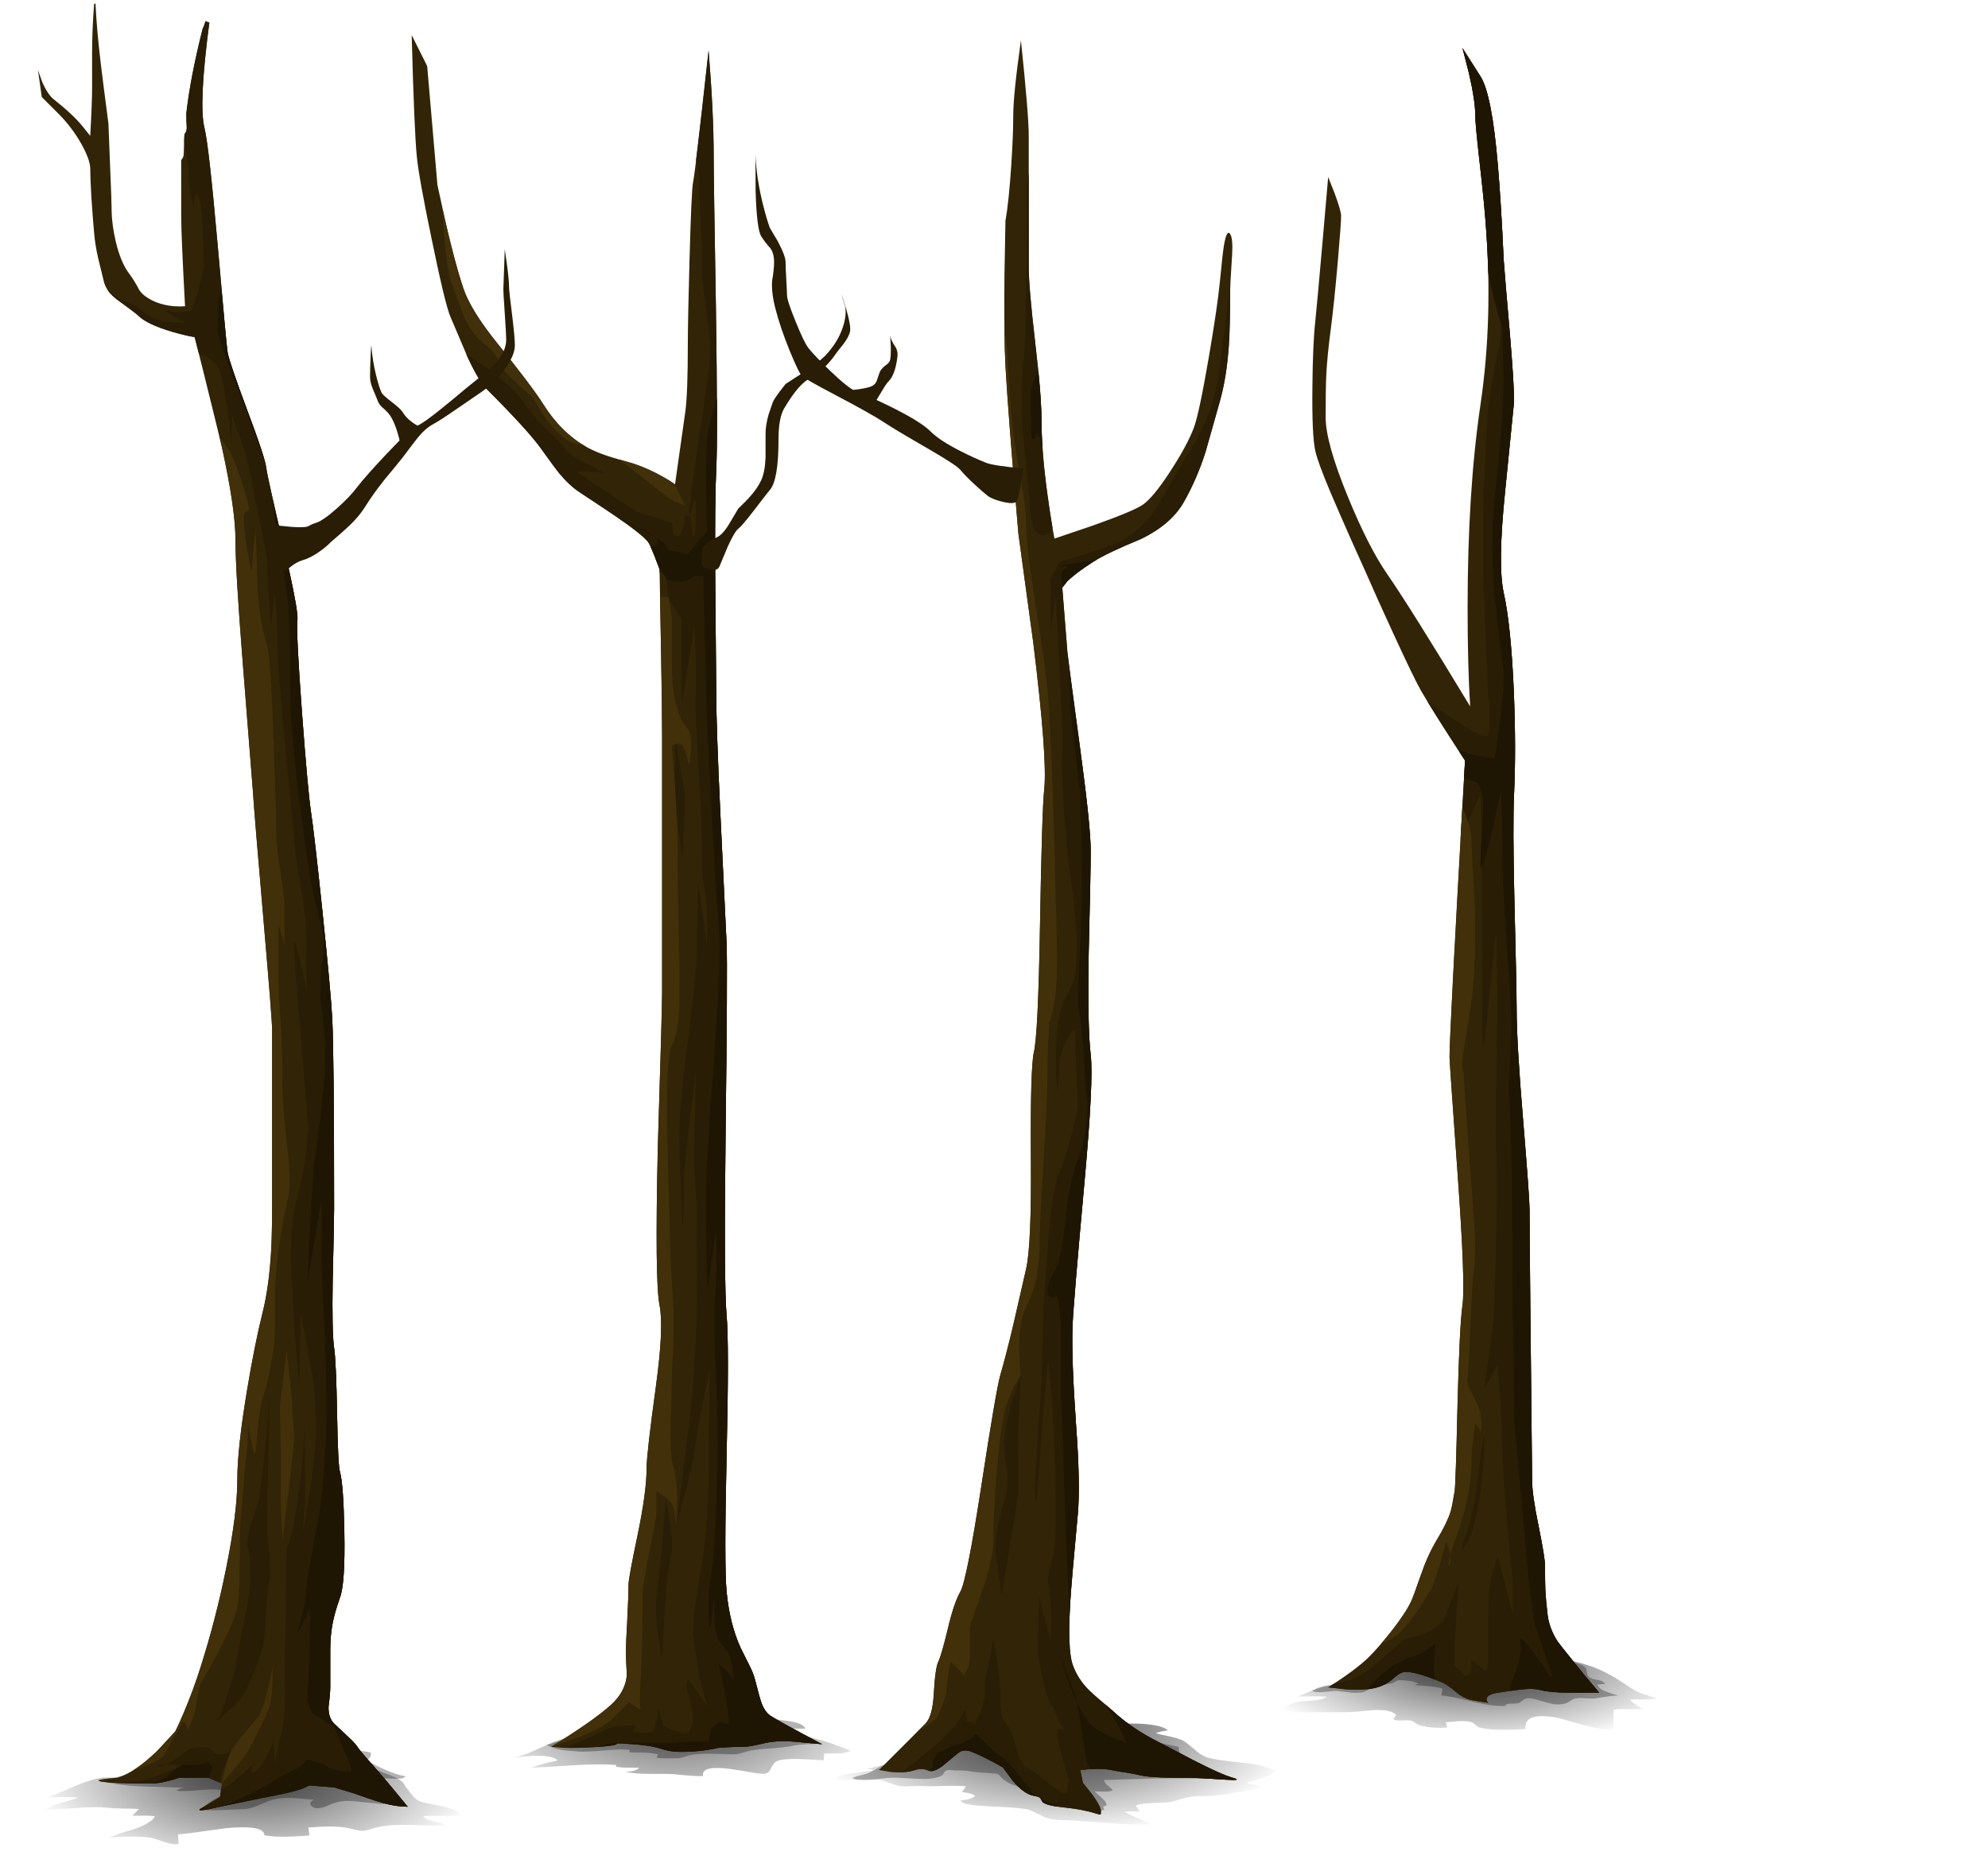 <?xml version="1.0" encoding="iso-8859-1"?>
<!-- Generator: Adobe Illustrator 15.1.0, SVG Export Plug-In . SVG Version: 6.00 Build 0)  -->
<!DOCTYPE svg PUBLIC "-//W3C//DTD SVG 1.1//EN" "http://www.w3.org/Graphics/SVG/1.1/DTD/svg11.dtd">
<svg version="1.1" id="FlashAICB" xmlns="http://www.w3.org/2000/svg" xmlns:xlink="http://www.w3.org/1999/xlink" x="0px" y="0px"
	 width="699.45px" height="659.7px" viewBox="0 0 699.45 659.7" style="enable-background:new 0 0 699.45 659.7;"
	 xml:space="preserve">
<radialGradient id="SVGID_1_" cx="89.7" cy="621.95" r="81.75" gradientTransform="matrix(1 0 0 -0.495 0 930.072)" gradientUnits="userSpaceOnUse">
	<stop  offset="0" style="stop-color:#000000;stop-opacity:0.686"/>
	<stop  offset="1" style="stop-color:#000000;stop-opacity:0"/>
</radialGradient>
<path style="fill-rule:evenodd;clip-rule:evenodd;fill:url(#SVGID_1_);" d="M136.1,624.15c2.433,0.866,4.167,1.733,5.2,2.6
	c0.434,0.333,0.767,0.733,1,1.2c0.233,0.5,0.434,0.816,0.6,0.95c0.167,0.166,0.867,1.066,2.1,2.699
	c0.833,1.101,1.817,1.884,2.95,2.351c0.233,0.1,2.85,0.649,7.85,1.649c3.7,0.768,5.9,1.851,6.6,3.25
	c-1.4,0.101-3.65,0.117-6.75,0.051c-2.933-0.067-5.167-0.033-6.7,0.1c0.566,0.867,1.816,1.483,3.75,1.85
	c2.2,0.434,3.633,0.95,4.3,1.551c-0.4,0.033-4.783-0.067-13.15-0.301c-5.367-0.166-9.65,0.268-12.85,1.301
	c-1.833,0.6-3.15,0.866-3.95,0.8c-0.233,0-1.633-0.3-4.2-0.9c-1.967-0.467-4.367-0.683-7.2-0.649c-1.4,0-3.8,0.116-7.2,0.35
	c0.133,0.233,0.216,0.717,0.25,1.45c0.033,0.7,0.1,1.167,0.2,1.399c-4.233,0.268-6.9,0.4-8,0.4c-3.2,0.066-5.833-0.1-7.9-0.5
	c0.033-2.5-4.45-3.333-13.45-2.5c-9.8,1.4-15.483,2.134-17.05,2.2c0.167,0.366,0.25,0.934,0.25,1.7c0,0.866,0.033,1.433,0.1,1.699
	c-1.333,0.2-2.867,0-4.6-0.6c-2.633-0.9-4.1-1.383-4.4-1.45c-2.133-0.433-4.684-0.633-7.65-0.6c-1.733,0-4.3,0.1-7.7,0.3
	c1.333-0.633,4.25-1.616,8.75-2.95c4.033-1.399,6.45-2.883,7.25-4.45c-0.967-0.199-2.283-0.283-3.95-0.25
	c-2.267,0.034-3.617,0.034-4.05,0c0.3-0.199,0.717-0.6,1.25-1.199c0.533-0.601,0.933-0.983,1.2-1.15c-1.067-0.1-2.95-0.15-5.65-0.15
	c-2.433-0.033-4.333-0.133-5.7-0.3c-2.6-0.3-6.2-0.267-10.8,0.101c-5.066,0.399-8.667,0.55-10.8,0.449
	c1.333-0.8,3.233-1.566,5.7-2.3c3.333-0.967,5.25-1.55,5.75-1.75c-1.467-0.2-3.267-0.283-5.4-0.25c-2.4,0.101-4.2,0.15-5.4,0.15
	c0.667-0.2,3.9-1.533,9.7-4c4.1-1.733,7.417-2.733,9.95-3c0.633-0.066,1.65-0.066,3.05,0c1.333,0.1,2.333,0.1,3,0
	c2.267-0.333,4.983-1.101,8.15-2.3c0.633-0.233,3.283-1.301,7.95-3.2l21.5-8c3.267,0.033,7.517,0.233,12.75,0.6
	c6.833,0.5,11.1,0.783,12.8,0.851c3.733,0.166,8.017,1.233,12.85,3.199c2.8,1.134,6.867,2.967,12.2,5.5
	C130.683,622.167,132.533,622.85,136.1,624.15z"/>
<radialGradient id="SVGID_2_" cx="238.4" cy="595.75" r="83.525" gradientTransform="matrix(1 0 0 -0.621 0 965.397)" gradientUnits="userSpaceOnUse">
	<stop  offset="0" style="stop-color:#000000;stop-opacity:0.686"/>
	<stop  offset="1" style="stop-color:#000000;stop-opacity:0"/>
</radialGradient>
<path style="fill-rule:evenodd;clip-rule:evenodd;fill:url(#SVGID_2_);" d="M294.7,616.95c-2.133-0.033-3.717-0.017-4.75,0.05
	c0.066,0.233,0.05,0.634-0.05,1.2c-0.066,0.566-0.083,0.95-0.05,1.149c-1.1,0-2.967-0.1-5.6-0.3c-2.433-0.166-4.333-0.217-5.7-0.149
	c-1.733,0.1-2.733,0.166-3,0.199c-1.267,0.167-2.183,0.467-2.75,0.9c-0.533,0.4-1.033,1.1-1.5,2.1c-0.4,0.934-0.9,1.551-1.5,1.851
	c-0.5,0.267-2.066,0.2-4.7-0.2c-3.434-0.6-6.067-1.033-7.9-1.3c-7.067-0.967-10.35-0.15-9.85,2.45c-1.8,0.1-5.067-0.101-9.8-0.601
	c-1.267-0.133-4.2-0.183-8.8-0.149c-3.7,0-6.633-0.25-8.8-0.75c2.5-0.067,4.15-0.533,4.95-1.4c-0.333-0.033-1.717-0.05-4.15-0.05
	c-1.7,0-3.083-0.134-4.15-0.4l0.25-0.55c-3.833-0.3-8.8-0.267-14.9,0.1c-8.3,0.534-13.284,0.817-14.95,0.851
	c2.467-0.934,5.517-1.767,9.15-2.5c-1-1.267-3.933-1.816-8.8-1.65c-2.987,0.244-5.337,0.42-7.05,0.525
	c1.583-0.196,3.233-0.604,4.95-1.226c1-0.366,3.367-1.416,7.1-3.149c6.033-2.767,11.233-3.601,15.6-2.5l29-6
	c1.7-0.767,4.15-1.017,7.35-0.75c1.767,0.167,4.317,0.417,7.65,0.75c3.5,0.033,7.033,0.333,10.6,0.899
	c2.667,0.4,6.15,1.101,10.45,2.101c7.267,1.667,11.733,2.717,13.4,3.149c4.767,1.268,9.067,2.75,12.9,4.45
	C298.133,616.617,296.6,616.917,294.7,616.95z"/>
<radialGradient id="SVGID_3_" cx="370.85" cy="609.35" r="87.725" gradientTransform="matrix(1 0 0 -0.419 0 864.794)" gradientUnits="userSpaceOnUse">
	<stop  offset="0" style="stop-color:#000000;stop-opacity:0.686"/>
	<stop  offset="1" style="stop-color:#000000;stop-opacity:0"/>
</radialGradient>
<path style="fill-rule:evenodd;clip-rule:evenodd;fill:url(#SVGID_3_);" d="M320.45,616.95l9.5-7.5c1.2-1.333,2.816-2.217,4.85-2.65
	c0.867-0.166,2.733-0.333,5.6-0.5c2.3-0.1,6.317-0.45,12.05-1.05c5.1-0.5,9.1-0.783,12-0.85c3.2-0.033,7.85,0.3,13.95,1
	c6.267,0.699,10.966,1.05,14.1,1.05c4.533-0.066,7.767-0.033,9.7,0.1c4.566,0.334,7.483,1.101,8.75,2.3
	c-1.533,0.167-2.967,0.483-4.3,0.95c0.8,0.3,2.399,0.684,4.8,1.15c2.1,0.434,3.733,0.95,4.899,1.55
	c0.767,0.434,2.034,1.417,3.801,2.95c1.6,1.399,2.899,2.283,3.899,2.649c2.134,0.801,6.316,1.483,12.55,2.051
	c5.534,0.5,9.617,1.55,12.25,3.149c-1.267,0.9-2.899,1.7-4.899,2.4c-1.2,0.399-2.95,0.899-5.25,1.5c0.366,0.366,1.283,0.6,2.75,0.7
	c1.233,0.066,1.934,0.55,2.1,1.449c-1.066,0.134-4.399,0.667-10,1.601c-3.967,0.667-7.383,1-10.25,1
	c-1.899-0.033-3.75,0.133-5.55,0.5c-1.2,0.267-2.95,0.75-5.25,1.45c-0.8,0.233-2.967,0.399-6.5,0.5
	c-3.233,0.066-5.366,0.383-6.4,0.949c0.233,0.2,0.483,0.551,0.75,1.051c0.301,0.533,0.5,0.866,0.601,1
	c-2.367-0.033-4.15-0.017-5.351,0.05c0.967,0.6,2.517,1.35,4.65,2.25c2.134,0.833,3.684,1.566,4.65,2.2
	c-3.9,0.199-9.15,0.033-15.75-0.5c-7.9-0.634-13.2-0.967-15.9-1c-2.066,0-3.95-0.334-5.65-1c-2.033-1-3.716-1.817-5.05-2.45
	c-1.233-0.566-5.85-1.017-13.85-1.351c-7.067-0.267-10.65-0.966-10.75-2.1c2.2-0.133,3.9-0.65,5.1-1.55
	c-0.466-0.5-1.233-0.833-2.3-1c-1.433-0.267-2.25-0.434-2.45-0.5c0.233-0.134,0.534-0.467,0.9-1s0.6-0.851,0.7-0.95
	c-2-0.167-4.716-0.2-8.15-0.1c-3.533,0.133-6.15,0.133-7.85,0c-0.633-0.033-1.816,0-3.55,0.1c-1.533,0.1-2.717,0.083-3.55-0.05
	c-0.9-0.134-2.066-0.467-3.5-1c-1.5-0.566-2.616-0.917-3.35-1.05c-1.967-0.301-4.7-0.367-8.2-0.2c-4.033,0.2-6.767,0.25-8.2,0.149
	c0.067-1.066,2.1-1.866,6.1-2.399c2.133-0.267,4.85-0.617,8.15-1.05c-1.167-0.301-2.066-0.45-2.7-0.45c0.5-0.2,3.167-0.867,8-2
	C316.4,619.684,318.85,618.517,320.45,616.95z"/>
<radialGradient id="SVGID_4_" cx="519.15" cy="584.95" r="81.3" gradientTransform="matrix(1 0 0 -0.373 0 803.317)" gradientUnits="userSpaceOnUse">
	<stop  offset="0" style="stop-color:#000000;stop-opacity:0.686"/>
	<stop  offset="1" style="stop-color:#000000;stop-opacity:0"/>
</radialGradient>
<path style="fill-rule:evenodd;clip-rule:evenodd;fill:url(#SVGID_4_);" d="M511.6,574.95c4.634-0.2,9.45,0.133,14.45,1
	c4.934,0.866,9.601,2.149,14,3.85c0.033,0.033,1.65,0.7,4.851,2c1.866,0.8,3.482,1.367,4.85,1.7c4.167,1.066,6.366,1.634,6.6,1.7
	c2.434,0.7,4.567,1.45,6.4,2.25c2,0.899,4.1,2.017,6.3,3.35c0.9,0.567,2.816,1.817,5.75,3.75c1,0.634,2.333,1.2,4,1.7
	c2.033,0.6,3.367,1.033,4,1.3c-1.1,0.334-2.616,0.483-4.55,0.45c-2.667-0.033-4.25-0.033-4.75,0c0.5,0.6,1.217,1.217,2.15,1.85
	c0.533,0.334,1.333,0.834,2.399,1.5c-0.767,0.067-2.5,0.067-5.2,0c-2.199-0.066-3.899,0.018-5.1,0.25
	c-0.033,0.768-0.05,3.018-0.05,6.75c-2.567,0.334-5.8-0.05-9.7-1.149c-6.233-1.767-9.434-2.667-9.6-2.7
	c-8.268-1.6-12.15-0.316-11.65,3.85c-7.934,0.534-13.35,0.351-16.25-0.55c-0.434-0.133-0.9-0.433-1.4-0.899
	c-0.467-0.5-0.983-0.834-1.55-1c-1-0.301-2.45-0.4-4.35-0.301c-2.101,0.2-3.584,0.334-4.45,0.4c0.167,0.367,0.3,0.983,0.4,1.85
	c-3.634,0.268-6.967-0.033-10-0.899c-0.267-0.101-0.7-0.351-1.301-0.75c-0.533-0.434-1.017-0.7-1.449-0.8
	c-0.601-0.134-1.65-0.15-3.15-0.051c-1.333,0.067-2.35-0.066-3.05-0.399c0.467-0.767,0.8-1.267,1-1.5
	c-1.101-1.367-3.8-1.95-8.101-1.75c-4.733,0.5-7.816,0.75-9.25,0.75H446.45c1.3-0.066,2.899-0.55,4.8-1.45
	c2.333-1.167,3.884-1.85,4.65-2.05c0.733-0.2,2.666-0.4,5.8-0.601c2.467-0.166,4.2-0.616,5.2-1.35
	c-2.301-0.167-5.784-0.184-10.45-0.05c1.1-0.434,2.8-1.134,5.1-2.101c2.033-0.767,3.767-1.25,5.2-1.449
	c0.467-0.067,1.667-0.101,3.6-0.101c1.467-0.033,2.667-0.2,3.601-0.5c2.1-0.666,4.899-2.283,8.399-4.85
	c4-2.934,6.767-4.767,8.301-5.5L511.6,574.95z"/>
<linearGradient id="SVGID_5_" gradientUnits="userSpaceOnUse" x1="461.65" y1="591.039" x2="569.35" y2="591.039">
	<stop  offset="0" style="stop-color:#000000;stop-opacity:0.298"/>
	<stop  offset="0.859" style="stop-color:#000000;stop-opacity:0.298"/>
	<stop  offset="1" style="stop-color:#000000;stop-opacity:0.298"/>
</linearGradient>
<path style="fill-rule:evenodd;clip-rule:evenodd;fill:url(#SVGID_5_);" d="M502.6,583c3.301-0.866,7.584-1.25,12.851-1.15
	c2.933,0.034,7.283,0.167,13.05,0.4c6.3,0,12.6,0.55,18.9,1.65c0.8,0.166,2.6,0.467,5.399,0.899c2.533,0.5,4.184,1.134,4.95,1.9
	c0.3,0.333,0.483,0.833,0.55,1.5c0.101,0.733,0.283,1.283,0.55,1.649c0.4,0.534,1.434,0.934,3.101,1.2
	c1.533,0.267,2.45,0.767,2.75,1.5c-0.3-0.033-0.733-0.017-1.3,0.05c-0.601,0.034-1.018,0.051-1.25,0.051
	c0.033,0.933,1.017,1.783,2.949,2.55c1.067,0.399,2.483,0.866,4.25,1.399c-1.233,0-2.633,0.117-4.199,0.351
	c-1.768,0.3-3.117,0.517-4.051,0.649c-0.533,0.067-1.833,0.034-3.899-0.1c-1.667-0.133-2.917,0-3.75,0.4
	c-0.267,0.133-0.851,0.483-1.75,1.05c-0.467,0.3-1.117,0.517-1.95,0.649c-1.1,0.167-2.3,0.134-3.6-0.1
	c-0.634-0.133-1.801-0.434-3.5-0.9c-1.101-0.333-1.967-0.583-2.601-0.75c-1.1-0.267-1.967-0.366-2.6-0.3
	c-0.634,0.067-1.184,0.3-1.65,0.7c-0.7,0.533-1.149,0.85-1.35,0.95c-0.334,0.167-1.3,0.25-2.9,0.25
	c-1.233-0.033-1.866,0.217-1.899,0.75c-2.934,0.2-6.733-0.283-11.4-1.45c-5.333-1.333-9.05-2.066-11.15-2.2
	c0.301-1.399,0.434-2.149,0.4-2.25c-0.134-0.267-0.884-0.5-2.25-0.7c-3.566-0.466-6.15-0.683-7.75-0.649
	c0.366-0.101,0.884-0.267,1.55-0.5c-0.899-0.601-2.45-1-4.649-1.2c-1.434-0.1-2.317-0.1-2.65,0c-0.233,0.066-0.55,0.233-0.95,0.5
	c-0.399,0.267-0.666,0.417-0.8,0.45c-2.066,0.434-3.583,0.767-4.55,1c-1.667,0.399-3.15,0.934-4.45,1.6
	c-0.733,0.367-1.35,0.601-1.85,0.7c-0.301,0.033-0.983,0.066-2.051,0.1c-0.899,0.034-2.183-0.066-3.85-0.3
	c-1.7-0.233-2.967-0.35-3.8-0.35c-1.7,0.2-3.017,0.333-3.95,0.399c-1.733,0.167-3.017,0.034-3.85-0.399
	c0.899-0.601,2.033-1.101,3.399-1.5c1.533-0.467,2.767-0.634,3.7-0.5l19-7.7c1.6-0.566,4.033-0.983,7.3-1.25
	C498.65,583.7,501.167,583.367,502.6,583z"/>
<linearGradient id="SVGID_6_" gradientUnits="userSpaceOnUse" x1="299.9" y1="622.081" x2="425.05" y2="622.081">
	<stop  offset="0" style="stop-color:#000000;stop-opacity:0.298"/>
	<stop  offset="0.859" style="stop-color:#000000;stop-opacity:0.298"/>
	<stop  offset="1" style="stop-color:#000000;stop-opacity:0.298"/>
</linearGradient>
<path style="fill-rule:evenodd;clip-rule:evenodd;fill:url(#SVGID_6_);" d="M306.1,623.6c2.3-1.3,4.633-2.517,7-3.649l21.35-9.7
	c0.267-0.6,2.017-1.4,5.25-2.4c1.167-0.366,2.55-0.566,4.15-0.6c0.967-0.033,2.383-0.033,4.25,0h22.2
	c6.033-0.033,13.467,0.884,22.3,2.75c14.667,3.1,22.034,4.65,22.101,4.65c-0.033,1,0.217,1.983,0.75,2.949
	c0.3,0.534,0.833,1.4,1.6,2.601c0.867,1.5,2,2.667,3.4,3.5c0.866,0.533,2.399,1.283,4.6,2.25c-5.1-0.267-11.2-0.333-18.3-0.2
	c-8.167,0.267-14.267,0.45-18.3,0.55c0.066,0.667,0.483,1.3,1.25,1.9c0.967,0.767,1.55,1.35,1.75,1.75
	c-0.7,0.333-1.717,0.467-3.05,0.399c-2.034-0.033-3.117-0.05-3.25-0.05c0.199,0.3,1.05,1.084,2.55,2.351
	c1.133,1,1.684,1.85,1.649,2.55c-0.133,0.033-0.333,0.116-0.6,0.25c-0.233,0.133-0.434,0.2-0.6,0.2
	c0.033,0.033,0.083,0.217,0.149,0.55c0.066,0.267,0.167,0.483,0.3,0.649c-1.233,0.233-2.883,0-4.949-0.699
	c-2.233-0.867-3.817-1.45-4.75-1.75c-2.301-0.7-5.217-1.533-8.75-2.5c-5-1.367-7.917-2.167-8.75-2.4c-2.567-0.7-4.15-1.167-4.75-1.4
	c-1.667-0.633-3.051-1.466-4.15-2.5c-0.667-0.767-1.116-1.216-1.35-1.35c-0.2-0.167-0.917-0.267-2.15-0.3
	c-3.467-0.2-6-0.434-7.6-0.7c-1.3-0.267-3.083-0.366-5.35-0.3c-0.667-0.066-1.216-0.117-1.65-0.15c-0.767-0.033-1.3,0.033-1.6,0.2
	c-0.267,0.167-0.5,0.434-0.7,0.8c-0.2,0.4-0.333,0.634-0.4,0.7c-1.567,1.1-4.35,1.566-8.35,1.4c-0.467,0-2.3-0.101-5.5-0.301
	c-2.267-0.166-4.15-0.166-5.65,0c-3.467,0.4-5.6,0.617-6.4,0.65c-3.066,0.167-5.033-0.05-5.9-0.65c0.667-0.366,1.7-0.699,3.1-1
	C304.434,624.267,305.467,623.934,306.1,623.6z"/>
<linearGradient id="SVGID_7_" gradientUnits="userSpaceOnUse" x1="192.45" y1="611.295" x2="288.1" y2="611.295">
	<stop  offset="0" style="stop-color:#000000;stop-opacity:0.298"/>
	<stop  offset="0.859" style="stop-color:#000000;stop-opacity:0.298"/>
	<stop  offset="1" style="stop-color:#000000;stop-opacity:0.298"/>
</linearGradient>
<path style="fill-rule:evenodd;clip-rule:evenodd;fill:url(#SVGID_7_);" d="M278.75,605.75c2.6,0.533,4.15,1.35,4.65,2.45
	c-0.733,0.066-2.05,0.066-3.95,0c-1.7-0.033-3.017,0.017-3.95,0.149c0.934,1.101,2.917,2.067,5.95,2.9
	c3.5,0.967,5.716,1.733,6.65,2.3c-2.2,0.067-3.833,0.134-4.9,0.2c-1.8,0.1-3.383,0.3-4.75,0.6c-1.567,0.334-4.184,0.617-7.85,0.851
	c-3.434,0.233-6.034,0.583-7.8,1.05c-1.066,0.333-1.85,0.566-2.35,0.7c-0.833,0.2-1.767,0.3-2.8,0.3c-3.333-0.1-5.867-0.167-7.6-0.2
	c-3.066-0.066-5.583,0.117-7.55,0.55c-0.333,0.067-0.933,0.268-1.8,0.601c-0.667,0.2-1.367,0.333-2.1,0.399
	c-2.233,0.134-4.733,0.117-7.5-0.05c0.133-0.666,0.25-1.1,0.35-1.3c-1.333-0.333-2.983-0.533-4.95-0.6c-2.233,0-3.9-0.033-5-0.101
	l-0.1-0.899c-2-0.2-4.933-0.117-8.8,0.25c-4.1,0.366-7.067,0.5-8.9,0.399c-2.867-0.233-4.817-0.416-5.85-0.55
	c-2.467-0.4-4.267-1-5.4-1.8l24-7.7c0.667-0.866,1.983-1.333,3.95-1.4c1.1-0.066,2.617-0.033,4.55,0.101
	c1.4,0,3.583-0.184,6.55-0.55c2.8-0.301,4.967-0.45,6.5-0.45c3.867,0,9.683-0.017,17.45-0.05c6.733,0.066,12.533,0.416,17.4,1.05
	C276.383,605.384,278.35,605.65,278.75,605.75z"/>
<linearGradient id="SVGID_8_" gradientUnits="userSpaceOnUse" x1="35.75" y1="623.144" x2="142.75" y2="623.144">
	<stop  offset="0" style="stop-color:#000000;stop-opacity:0.298"/>
	<stop  offset="0.859" style="stop-color:#000000;stop-opacity:0.298"/>
	<stop  offset="1" style="stop-color:#000000;stop-opacity:0.298"/>
</linearGradient>
<path style="fill-rule:evenodd;clip-rule:evenodd;fill:url(#SVGID_8_);" d="M135.55,622.7c2.7,1.2,5.1,1.967,7.2,2.3
	c-0.633,0.667-1.933,0.95-3.9,0.85c-2.333-0.133-3.783-0.116-4.35,0.051c3.933,4.899,6.217,7.767,6.85,8.6
	c-2.133,0.333-4.8,0.384-8,0.15c-0.567-0.033-3.2-0.301-7.9-0.801c-1.867-0.199-3.35-0.25-4.45-0.149c-1.433,0.1-2.833,0.434-4.2,1
	c-1.6,0.667-2.65,1.083-3.15,1.25c-1.467,0.399-2.566,0.399-3.3,0c-0.733-0.4-1.133-0.833-1.2-1.3c-0.033-0.533,0.417-1,1.35-1.4
	c-3.7-0.366-6.45-0.583-8.25-0.65c-3.167-0.1-5.883,0.317-8.15,1.25c-2.7,1.167-4.2,1.801-4.5,1.9c-1.6,0.566-3.217,0.85-4.85,0.85
	c-0.867,0-3.083,0.084-6.65,0.25c-2.733,0.134-4.95,0.134-6.65,0c-0.1-0.866,1.05-2.033,3.45-3.5c2.2-1.3,3.817-2.017,4.85-2.149
	c-0.367-1.4-3.1-1.884-8.2-1.45c-5.633,0.533-8.783,0.6-9.45,0.2c0.8-0.467,1.65-0.783,2.55-0.95c-0.4-0.033-5.267-0.184-14.6-0.45
	c-5.8-0.2-10.566-0.85-14.3-1.95l16-4c0.967-0.366,2.517-1.017,4.65-1.949c1.934-0.834,3.533-1.384,4.8-1.65
	c1.533-0.333,3.216-1.083,5.05-2.25c2.567-1.633,4.15-2.6,4.75-2.9c4.633-2.232,10.2-3.633,16.7-4.199
	c4.533-0.4,10.367-0.417,17.5-0.051c3.566,0.2,6.433,0.518,8.6,0.95c3.1,0.601,5.784,1.601,8.05,3c0.267,0.167,0.617,0.467,1.05,0.9
	c0.367,0.366,0.717,0.633,1.05,0.8c0.7,0.333,1.767,0.6,3.2,0.8c1.767,0.267,2.867,0.467,3.3,0.601c0.233,1.1-0.233,1.983-1.4,2.649
	C131.083,620.566,133.25,621.7,135.55,622.7z"/>
<g>
	<path style="fill-rule:evenodd;clip-rule:evenodd;fill:#322406;" d="M64.9,47.2c0.567-0.633,0.833-1.417,0.8-2.35
		c-0.1-1.633-0.15-3.283-0.15-4.95c0.934-8.367,2.85-18.3,5.75-29.8l0.3-0.6l0.75-2.1c0.433,0.267,0.867,0.45,1.3,0.55
		c-2.533,19.2-3.1,31.566-1.7,37.1c1.033,4.167,2.566,17.767,4.6,40.8c2.1,23.967,3.284,36.717,3.55,38.25
		c0.433,2.333,2.783,9.233,7.05,20.7c4.167,11.034,6.367,17.75,6.6,20.15c0.167,1.6,2.15,10.55,5.95,26.85
		c3.533,15.2,5.183,23.967,4.95,26.3c-0.333,2.867,0.2,13.767,1.6,32.7c1.367,18.267,2.417,29.85,3.15,34.75
		c0.767,4.967,2.1,16.517,4,34.65c2,19.166,3.167,31.916,3.5,38.25c0.434,9.066,0.65,31.316,0.65,66.75
		c0,3.434-0.167,11.783-0.5,25.05c-0.2,12.4-0.033,20.4,0.5,24c0.467,2.934,0.817,10.717,1.05,23.35c0.2,11.9,0.533,18.65,1,20.25
		c0.833,2.867,1.35,9.917,1.55,21.15c0.233,12.033-0.283,19.75-1.55,23.15c-1.3,3.633-2.2,6.866-2.7,9.699
		c-0.467,2.601-0.7,5.5-0.7,8.7v12.95c0,1.6-0.2,3.917-0.6,6.95c-0.1,2.566,0.55,4.566,1.95,6c0.133,0.133,1.767,1.667,4.9,4.6
		c1.667,1.567,2.767,2.75,3.3,3.55c0.533,0.834,1.433,1.967,2.7,3.4c0.8,0.934,2.4,2.75,4.8,5.45c2.733,3.167,6.133,7.25,10.2,12.25
		c-2.733,0-5.684-0.45-8.85-1.351c-1.867-0.533-3.65-1.1-5.35-1.699c-2.9-1.033-4.517-1.601-4.85-1.7l-6.85-2.05l-8.85-0.7
		c-1.367,0.934-4.083,1.85-8.15,2.75c-2.566,0.566-5.617,1.184-9.15,1.85l-14,2.9c-5.933,1.366-8.217,1.6-6.85,0.7l6.85-4.101
		l0.65-4.75l-4.75-2.05H63.05c-4.066,1.367-7.466,2.05-10.2,2.05c-8.633,0-14.317-0.233-17.05-0.7c-1.7-0.267-1.3-0.566,1.2-0.899
		c1.267-0.167,2.683-0.316,4.25-0.45c3.967-1.133,8.567-4.2,13.8-9.2l6.65-7.149c0.8-1.601,1.767-3.733,2.9-6.4
		c2.267-5.333,4.25-10.7,5.95-16.1c3.633-11.4,6.65-23.067,9.05-35c2.6-12.867,3.9-23.217,3.9-31.051
		c0-7.267,1.133-17.716,3.4-31.35c1.8-10.833,3.617-19.917,5.45-27.25c1.6-6.333,2.633-13.967,3.1-22.9c0.2-3.966,0.3-9.966,0.3-18
		v-58.55c0-2.467-0.967-14.85-2.9-37.15c-2.2-25.466-3.5-41.25-3.9-47.35c-1.467-18.5-2.65-33.483-3.55-44.95
		c-1.7-21.5-2.55-35.817-2.55-42.95c0-7.467-1.6-18.417-4.8-32.85c-0.333-1.566-2.6-10.816-6.8-27.75l-2.75-10.9
		c-2.5-0.467-5.183-1.117-8.05-1.95c-5.8-1.733-9.7-3.583-11.7-5.55c-0.333-0.333-2.8-2.2-7.4-5.6c-2.7-2-4.317-4.216-4.85-6.65
		c-0.9-3.633-1.55-6.3-1.95-8c-0.7-2.967-1.183-5.983-1.45-9.05c-0.333-3.733-0.65-7.9-0.95-12.5c-0.267-4.6-0.4-7.934-0.4-10
		c0-2.067-1.05-4.983-3.15-8.75c-2.2-3.867-4.783-7.3-7.75-10.3l-6.15-6.15l-1.35-9.5l1.45,4.05c1.267,2.966,2.6,5.017,4,6.15
		c4.733,3.767,8.133,6.95,10.2,9.55l2.75,3.4c0.433-7.733,0.65-13.417,0.65-17.05V18.5c0-5,0.233-10.683,0.7-17.05l0.5-0.25
		c0.267,5.966,0.883,13.017,1.85,21.15c0.566,4.7,1.466,11.75,2.7,21.15c0.033,1.267,0.267,7.233,0.7,17.9
		c0.267,6.267,0.4,10.133,0.4,11.6c0,3.8,0.5,7.833,1.5,12.1c1.167,4.833,2.7,8.517,4.6,11.05c1.367,1.833,2.566,3.767,3.6,5.8
		c0.867,1.4,2.4,2.65,4.6,3.75c2.267,1.133,4.867,1.816,7.8,2.05c1.5,0.1,2.75,0.1,3.75,0c-0.9-16.8-1.35-27.25-1.35-31.35V56.3
		c0.6-0.6,0.9-1.383,0.9-2.35C64.717,50.95,64.8,48.7,64.9,47.2z"/>
	<path style="fill-rule:evenodd;clip-rule:evenodd;fill:#322406;" d="M242.6,91.4c0.433-16.167,0.85-25.25,1.25-27.25
		c0.6-3.033,2.417-18.483,5.45-46.35c1.2,14.534,1.8,26.95,1.8,37.25c0,5.167,0.267,23.15,0.8,53.95
		c0.434,30.033,0.467,48.683,0.1,55.95c-0.367,7.367-0.483,20.433-0.35,39.2c0.1,10.067,0.217,23.35,0.35,39.85
		c0,7.8,0.5,22.25,1.5,43.35c0.533,11.367,1.25,26.283,2.15,44.75c0.233,5.634,0.117,27.551-0.35,65.75
		c-0.433,35.967-0.316,57.65,0.35,65.051c0.6,6.699,0.6,23.017,0,48.949c-0.6,25.834-0.6,41.917,0,48.25
		c0.733,7.601,2.4,14.217,5,19.851c0.067,0.133,1.033,2.066,2.9,5.8c1.034,2.033,1.733,3.783,2.1,5.25
		c1.067,4.233,1.85,7.033,2.35,8.4c0.8,2.033,1.833,3.467,3.1,4.3c1.8,1.2,7.85,4.533,18.15,10l-10-0.9
		c-3.833-0.333-7.283-0.149-10.35,0.55c-3.467,0.834-5.767,1.25-6.9,1.25c-2.267,0-4.517,0.067-6.75,0.2l-2.65,0.2
		c-4.033,0.934-8.467,1.4-13.3,1.4c-2.267,0-4.417-0.334-6.45-1c-2.467-0.834-5.767-1.4-9.9-1.7c-3.934-0.3-5.9-0.367-5.9-0.2
		c0,0.434-1.966,0.8-5.9,1.1c-4.9,0.367-9.25,0.483-13.05,0.351l-4.2-0.351c9.633-5.899,16.583-10.75,20.85-14.55
		c3.467-3.066,5.4-6.583,5.8-10.55c-0.233-4.133-0.35-6.967-0.35-8.5c0-1.366,0.167-5.083,0.5-11.15
		c0.3-6.033,0.45-10.199,0.45-12.5c0-1.433,1.067-7.216,3.2-17.35c2.1-10.133,3.15-17.967,3.15-23.5c0-3.267,1.1-12.917,3.3-28.95
		c1.867-13.666,2.284-23.1,1.25-28.3c-1.133-5.566-1.333-24.217-0.6-55.95c1-32.333,1.5-50.316,1.5-53.95V259.45
		c0-6.067-0.15-17.733-0.45-35l-0.45-24.05c-1.233-3.633-2.45-6.667-3.65-9.1c-0.767-1.533-4.4-4.55-10.9-9.05
		c-1.2-0.867-5.75-3.9-13.65-9.1c-2.4-1.6-4.783-3.833-7.15-6.7c-1.034-1.267-3.184-4.184-6.45-8.75
		c-3.033-4.233-9.4-11.2-19.1-20.9c-1.9-1.933-4.233-5.933-7-12c-2.867-6.8-4.767-11.267-5.7-13.4
		c-1.267-3.033-3.45-12.083-6.55-27.15c-3.033-14.6-4.783-24.333-5.25-29.2c-0.6-6.066-1.2-20.3-1.8-42.7l5.45,10.9l3.6,41.8
		l2.85,13.05c2.267,9.833,4.35,17.6,6.25,23.3c1.733,5.133,5.633,11.483,11.7,19.05c8.4,10.433,13.883,17.7,16.45,21.8
		c4.633,7.333,10.267,12.633,16.9,15.9c2.267,1.1,4.934,2.1,8,3c1.667,0.5,3.967,1.167,6.9,2c3.433,1.133,6.883,2.684,10.35,4.65
		c1.733,0.967,3.133,1.833,4.2,2.6l3.6-25.4c0.6-4.267,0.9-12.15,0.9-23.65C242,115.617,242.2,105.633,242.6,91.4z"/>
	<path style="fill-rule:evenodd;clip-rule:evenodd;fill:#322406;" d="M429.15,99.55c0.666-6.833,1.149-11.183,1.449-13.05
		c0.667-3.967,1.4-5.367,2.2-4.2c0.7,1.067,0.934,3.534,0.7,7.4c-0.467,7.033-0.7,11.533-0.7,13.5c0,7.867-0.149,14-0.45,18.4
		c-0.533,7.6-1.6,14.183-3.199,19.75c-1.2,4.233-2.867,10.133-5,17.7c-2.034,6.367-4.601,12.267-7.7,17.7
		c-2.934,5.133-7.9,9.417-14.9,12.85c-7.934,3.267-13.566,5.95-16.899,8.05c-4.167,2.667-7.233,4.983-9.2,6.95l-1.7,2.15l1.8,22.7
		c0.134,1.433,1.617,12.633,4.45,33.6c2.5,18.534,3.75,30.65,3.75,36.35c0,4.867-0.233,16.717-0.7,35.55
		c-0.3,17.833-0.066,29.899,0.7,36.2c0.7,5.933-0.017,20.699-2.15,44.3c-2.633,28.967-4.05,46-4.25,51.1
		c-0.267,7.733,0.15,19.351,1.25,34.851c1.034,14,1.233,24.483,0.601,31.449c-1.5,16.233-2.384,26.5-2.65,30.801
		c-0.633,11.033-0.366,18.333,0.8,21.899c1.167,3.434,3.117,6.5,5.851,9.2c1.633,1.566,4.333,3.917,8.1,7.05
		c4.5,4.2,9.851,7.867,16.05,11c1.233,0.601,5.284,2.717,12.15,6.351c6.833,3.5,11.566,5.616,14.2,6.35
		c2.467,0.7,1.75,0.934-2.15,0.7c-7.066-0.467-11.2-0.7-12.399-0.7c-4.834,0-8.317-0.033-10.45-0.1
		c-3.533-0.134-6.101-0.4-7.7-0.801c-1.333-0.333-2.884-0.633-4.65-0.899c-2.3-0.333-4.083-0.634-5.35-0.9
		c-1.9-0.399-4.283-0.517-7.15-0.35l-3.75,0.35l0.9,4.5l3.2,4c2.1,2.867,3.149,4.867,3.149,6c0,0.7-0.066,1.084-0.199,1.15
		c-0.134,0.066-0.584-0.033-1.351-0.3c-3.133-1-6.8-1.717-11-2.15c-4.8-0.5-7.533-1.233-8.2-2.2c-0.199-0.5-0.399-0.866-0.6-1.1
		c-0.333-0.367-1.083-0.65-2.25-0.851c-2.267-0.366-4.767-2.149-7.5-5.35l-3.4-4.65c-4.233-2.399-7.866-4.216-10.899-5.449
		c-1.867-0.733-3.434-0.634-4.7,0.3c-0.867,0.667-2.783,2.25-5.75,4.75c-2.133,1.5-3.767,2-4.9,1.5
		c-1.533-0.634-3.083-0.684-4.65-0.15c-2.267,0.767-5.067,1-8.4,0.7l-4.3-0.7l16.35-16.35c1.667-1.667,2.65-5.2,2.95-10.601
		c0.333-6.033,0.867-9.783,1.6-11.25c0.733-1.5,1.85-5.366,3.35-11.6c1.4-5.967,2.867-10.3,4.4-13c1.5-2.733,3.9-14.767,7.2-36.1
		c3.566-23.301,5.85-36.667,6.85-40.101c1.533-5.333,3.05-11.2,4.55-17.6c1.8-7.934,3.3-14.483,4.5-19.65
		c1.3-5.467,1.866-18.633,1.7-39.5c-0.134-20.934,0.217-33.2,1.05-36.8c1-4.3,1.717-19.066,2.15-44.3
		c0.466-27.367,0.966-43.483,1.5-48.35c0.767-7.2-0.517-24.333-3.851-51.4l-5.25-38.5c-2.434-28.467-3.95-48.15-4.55-59.05
		c-0.366-6.8-0.483-17.333-0.35-31.6l0.35-19.3c0.8-4.5,1.483-11.05,2.05-19.65c0.467-7.2,0.7-13.067,0.7-17.6
		c0-4.833,0.9-13.6,2.7-26.3c1.833,17.533,2.75,28.733,2.75,33.6v46.3c0,4.633,0.75,13.383,2.25,26.25s2.25,22.283,2.25,28.25
		c0,7.2,0.767,16.167,2.3,26.9c0.733,5.4,1.483,10.067,2.25,14l13.4-4.55c9.399-3.333,15.233-5.75,17.5-7.25
		c2.566-1.7,5.933-5.784,10.1-12.25c3.9-6.034,6.583-11.034,8.05-15c1.233-3.3,2.983-11.55,5.25-24.75
		C427.333,113.8,428.616,105.083,429.15,99.55z"/>
	<path style="fill-rule:evenodd;clip-rule:evenodd;fill:#322406;" d="M519.05,40.5c0-3.4-0.75-8.35-2.25-14.85l-2.25-8.75l6.351,10
		c2.666,4.2,4.699,14.6,6.1,31.2c0.767,8.867,1.45,19.967,2.05,33.3c0.3,4.233,1.017,12.783,2.15,25.65
		c1,11.833,1.5,19.934,1.5,24.3c0,0.233-1.05,10.75-3.15,31.55c-1.767,17.233-1.934,29.117-0.5,35.65
		c1.7,7.6,2.884,19.067,3.55,34.4c0.567,13.633,0.601,25.783,0.101,36.45c-0.334,7.333-0.3,19.567,0.1,36.7
		c0.533,21.367,0.8,34.266,0.8,38.7c0,8.167,0.767,21.334,2.301,39.5c1.5,18.167,2.25,28.617,2.25,31.351
		c0,7.267,0.3,39.066,0.899,95.399c0,3.233,0.767,8.567,2.3,16c1.5,7.4,2.25,12.05,2.25,13.95c0,3.8,0.033,6.566,0.101,8.3
		c0.133,2.667,0.399,5.65,0.8,8.95c0.4,3.167,1.566,6.25,3.5,9.25c0.566,0.833,2.434,3.2,5.6,7.1c2.4,3.034,5.417,6.684,9.051,10.95
		h-10.9c-4.233,0-7.55-0.316-9.95-0.95c-1.6-0.399-3.684-0.466-6.25-0.199c-0.899,0.066-3.667,0.449-8.3,1.149
		c-2.634,0.367-4.033,1.084-4.2,2.15c-0.066,0.533,0.117,1.017,0.55,1.45l-5.449-0.9c-2.034-0.333-3.967-1.283-5.801-2.85
		c-2.199-1.867-3.899-3.033-5.1-3.5c-2.967-1.2-5.2-2.033-6.7-2.5c-2.366-0.767-4.366-1.15-6-1.15c-1.166,0-2.5,0.684-4,2.05
		c-1.8,1.634-3.8,2.767-6,3.4c-2.633,0.767-6.3,1-11,0.7l-6.25-0.7c6.667-4.233,11.517-7.867,14.55-10.9
		c2.467-2.5,5.117-5.566,7.95-9.2c3.101-4,5.283-7.283,6.55-9.85c0.534-1.066,1.717-4.25,3.551-9.55
		c1.6-4.667,3.449-8.75,5.55-12.25c2.434-4.033,4.066-7.367,4.899-10c0.367-1.167,0.851-3.601,1.45-7.3
		c0.233-1.367,0.566-11.351,1-29.95c0.467-18.834,1.05-30.65,1.75-35.45c0.7-5,0.167-19.866-1.6-44.6
		c-1.967-27.367-2.95-41.567-2.95-42.601c0-4.133,0.917-22.783,2.75-55.95l2.7-48.5c-7.867-12.1-13.017-20.267-15.45-24.5
		c-1.6-2.767-4.9-9.583-9.9-20.45c-4.033-8.767-7.1-15.583-9.199-20.45c-3.634-8-6.767-15.034-9.4-21.1
		c-5.1-11.6-8.017-19.1-8.75-22.5c-0.8-3.667-1.134-11.233-1-22.7c0.1-10.133,0.434-17.7,1-22.7c0.366-3.4,1.233-12.9,2.6-28.5
		l1.95-22.4l2.3,5.8c1.5,4.1,2.25,6.717,2.25,7.85c0,1.733-0.383,7.033-1.149,15.9c-0.867,9.933-1.7,17.95-2.5,24.05
		c-0.834,6.367-1.351,11.633-1.55,15.8c-0.167,2.966-0.25,8-0.25,15.1c0,5.967,2.616,15.317,7.85,28.05
		c4.833,11.8,9.483,20.917,13.95,27.35c5.434,7.867,15.116,23.316,29.05,46.35c-0.6-9.533-0.9-21.117-0.9-34.75
		c0-27.267,1.517-51.117,4.551-71.55c2.966-20.033,3.566-41.417,1.8-64.15c-0.434-5.6-1.217-13.217-2.351-22.85
		C519.483,47.75,519.05,42.833,519.05,40.5z"/>
	<g>
		<path style="fill-rule:evenodd;clip-rule:evenodd;fill:#291D05;" d="M81.7,615.5l-1.5,3.3c-1.067,2.434-1.784,4.217-2.15,5.351
			c-0.267,0.866-0.5,1.899-0.7,3.1l-4.05-1.75H63.05c-4.066,1.367-7.466,2.05-10.2,2.05c-8.633,0-14.317-0.233-17.05-0.7
			c-0.8-0.133-1.117-0.283-0.95-0.449c8.233,0.899,14,0.75,17.3-0.45c4.267-1.5,8.367-3.167,12.3-5H58.5
			c0.933-0.467,1.7-0.917,2.3-1.351c2.367-1.732,3.867-2.833,4.5-3.3c0.9-0.633,1.817-1.05,2.75-1.25c1.534-0.3,3.5-0.3,5.9,0
			l0.8,1.15c0.767,0.767,1.717,1.149,2.85,1.149s2.167-0.3,3.1-0.899L81.7,615.5z"/>
		<path style="fill-rule:evenodd;clip-rule:evenodd;fill:#291D05;" d="M64.8,49.8l0.1-2.6c0.567-0.633,0.833-1.417,0.8-2.35
			c-0.1-1.633-0.15-3.283-0.15-4.95c0.934-8.367,2.85-18.3,5.75-29.8l0.3-0.6l0.75-2.1c0.433,0.267,0.867,0.45,1.3,0.55
			c-2.533,19.2-3.1,31.566-1.7,37.1c1.033,4.167,2.566,17.767,4.6,40.8c2.1,23.967,3.284,36.717,3.55,38.25
			c0.433,2.333,2.783,9.233,7.05,20.7c4.167,11.034,6.367,17.75,6.6,20.15c0.167,1.6,2.15,10.55,5.95,26.85
			c3.533,15.2,5.183,23.967,4.95,26.3c-0.333,2.867,0.2,13.767,1.6,32.7c1.367,18.267,2.417,29.85,3.15,34.75
			c0.767,4.967,2.1,16.517,4,34.65c2,19.166,3.167,31.916,3.5,38.25c0.434,9.066,0.65,31.316,0.65,66.75
			c0,3.434-0.167,11.783-0.5,25.05c-0.2,12.4-0.033,20.4,0.5,24c0.467,2.934,0.817,10.717,1.05,23.35c0.2,11.9,0.533,18.65,1,20.25
			c0.833,2.867,1.35,9.917,1.55,21.15c0.233,12.033-0.283,19.75-1.55,23.15c-1.3,3.633-2.2,6.866-2.7,9.699
			c-0.467,2.601-0.7,5.5-0.7,8.7v12.95c0,1.6-0.2,3.917-0.6,6.95c-0.1,2.566,0.55,4.566,1.95,6c0.133,0.133,1.767,1.667,4.9,4.6
			c1.667,1.567,2.767,2.75,3.3,3.55c0.533,0.834,1.433,1.967,2.7,3.4c0.8,0.934,2.4,2.75,4.8,5.45
			c2.733,3.167,6.133,7.25,10.2,12.25c-2.733,0-5.684-0.45-8.85-1.351c-1.867-0.533-3.65-1.1-5.35-1.699
			c-2.9-1.033-4.517-1.601-4.85-1.7l-6.85-2.05l-8.85-0.7c-1.367,0.934-4.083,1.85-8.15,2.75c-2.566,0.566-5.617,1.184-9.15,1.85
			l-14,2.9c-5.933,1.366-8.217,1.6-6.85,0.7l6.85-4.101l0.4-2.899c1.833-0.634,3.133-1.334,3.9-2.101l7.7-6.8
			c-1.2,2.434-1.35,3.5-0.45,3.2c1.167-0.4,2.533-1.767,4.1-4.101c0.367-0.566,1.017-1.866,1.95-3.899l1.25-2.9l0.45,7.7
			c0.6-3.633,1.35-7.116,2.25-10.45c0.566-2.066,0.966-5.333,1.2-9.8l0.15-6.1c-0.3-0.9-0.3-6.2,0-15.9
			c0.3-9.667,0.45-20.717,0.45-33.15c0-0.6,0.267-1.383,0.8-2.35c0.833-1.5,1.784-5.7,2.85-12.6c1.133-7.4,1.934-14.551,2.4-21.45
			l0.35-8.101l0.15,13.601c0.1,9.467,0.05,15.233-0.15,17.3c-0.333,3.333-0.5,5.9-0.5,7.7c3.033-17.867,4.55-29.517,4.55-34.95
			c0-3.4-0.15-7.533-0.45-12.4l-0.45-6.25l-4.55-23.6l-0.45,26.35c-1.5-17.866-2.25-28.316-2.25-31.35
			c-0.367-5.066-0.6-9.767-0.7-14.1c-0.133-8.267,0.55-15.217,2.05-20.851c1.533-5.7,2.667-11.566,3.4-17.6l0.7-7.4L105.3,358
			c-1.2-13.033-1.8-21.517-1.8-25.45c0-2.467,0.767-0.333,2.3,6.4c0.733,3.366,1.483,6.983,2.25,10.85
			c-0.3-8.467-0.45-15.733-0.45-21.8c0-3.5-0.6-8.85-1.8-16.05c-1.233-7.2-1.85-11.083-1.85-11.65c0-0.366-1.05-11.45-3.15-33.25
			c-2.133-21.8-3.2-34.933-3.2-39.4c0-4.733-0.15-9.333-0.45-13.8l-0.45-5.3l-1.4,11.35c-0.9-11.8-1.35-19.217-1.35-22.25
			c0-1.633-0.8-6.133-2.4-13.5c-1.767-8.233-2.783-13.417-3.05-15.55c-0.367-3.033-1.617-7.65-3.75-13.85l-3.05-8.4
			c-0.3,9.066-0.45,12.1-0.45,9.1c0-2.3-0.433-6.367-1.3-12.2c-0.9-5.9-1.684-9.867-2.35-11.9c-0.633-1.9-1.467-3.3-2.5-4.2
			c-0.7-0.667-1.983-1.383-3.85-2.15l-1.3-0.7l-1.45-5.65c-2.5-0.467-5.183-1.117-8.05-1.95c-5.8-1.733-9.7-3.583-11.7-5.55
			c-1.067-1.1-3.067-2.65-6-4.65c-2.433-1.667-4.083-3.167-4.95-4.5c1.034,0.967,1.883,1.667,2.55,2.1
			c1.833,1.233,4.417,2.45,7.75,3.65l2.6,2.15c2.1,1.533,4.1,2.483,6,2.85c3.033,0.6,5.917,0.9,8.65,0.9l-7.75-4.55l4.1,0.9
			l4.55-0.45c0.9-0.3,1.5-0.9,1.8-1.8c0.567-1.667,1.233-3.933,2-6.8c1.1-4.1,1.65-6.833,1.65-8.2L71.25,78.2
			c-0.133-1.9-0.333-3.717-0.6-5.45c-0.533-3.467-1.083-4.817-1.65-4.05c-0.467,0.6-0.7,1.7-0.7,3.3c0,0.4-0.033,0.533-0.1,0.4
			c-0.034-0.133-0.233-0.767-0.6-1.9c-0.567-1.9-0.967-4.367-1.2-7.4l-0.15-3.95L64.8,49.8z"/>
		<path style="fill-rule:evenodd;clip-rule:evenodd;fill:#291D05;" d="M58.5,620.95c-1.067,0.467-1.917,0.616-2.55,0.45l-0.6-0.45
			H58.5z"/>
	</g>
	<path style="fill-rule:evenodd;clip-rule:evenodd;fill:#291D05;" d="M247,97.75v-11.8c-0.6-7.867-0.9-14.983-0.9-21.35
		c0-2.9-0.4-5.633-1.2-8.2c1.1-8.933,2.567-21.8,4.4-38.6c1.2,14.534,1.8,26.95,1.8,37.25c0,5.167,0.267,23.15,0.8,53.95
		c0.434,30.033,0.467,48.683,0.1,55.95c-0.367,7.367-0.483,20.433-0.35,39.2c0.1,10.067,0.217,23.35,0.35,39.85
		c0,7.8,0.5,22.25,1.5,43.35c0.533,11.367,1.25,26.283,2.15,44.75c0.233,5.634,0.117,27.551-0.35,65.75
		c-0.433,35.967-0.316,57.65,0.35,65.051c0.6,6.699,0.6,23.017,0,48.949c-0.6,25.834-0.6,41.917,0,48.25
		c0.733,7.601,2.4,14.217,5,19.851c0.067,0.133,1.033,2.066,2.9,5.8c1.034,2.033,1.733,3.783,2.1,5.25
		c1.067,4.233,1.85,7.033,2.35,8.4c0.8,2.033,1.833,3.467,3.1,4.3c1.8,1.2,7.85,4.533,18.15,10l-10-0.9
		c-3.833-0.333-7.283-0.149-10.35,0.55c-3.467,0.834-5.767,1.25-6.9,1.25c-2.267,0-4.517,0.067-6.75,0.2l-2.65,0.2
		c-4.033,0.934-8.467,1.4-13.3,1.4c-2.267,0-4.417-0.334-6.45-1c-2.467-0.834-5.767-1.4-9.9-1.7c-3.934-0.3-5.9-0.367-5.9-0.2
		c0,0.434-1.966,0.8-5.9,1.1c-5.333,0.4-9.95,0.5-13.85,0.301c2.467-0.334,5.417-1.334,8.85-3c3.6-1.801,6.017-2.95,7.25-3.45
		c1.767-0.733,3.283-1.101,4.55-1.101c1.8,0,3.617-0.149,5.45-0.449l-0.45,2.699h6.8l1.35-4.55l0.5-4.05l1.8,6.35l1.6,0.75
		c1.2,0.5,2.183,0.851,2.95,1.051c0.6,0.166,1.466,0.399,2.6,0.699c0.867,0.101,1.5-0.133,1.9-0.699
		c0.933-1.334,1.4-2.851,1.4-4.551c0-1.366-0.617-4.383-1.85-9.05c-0.367-1.533-0.433-2.767-0.2-3.7l0.45-0.949l6.6,9.6l-2.75-10.4
		l-2.25-15c-0.067-0.767-0.017-2.283,0.15-4.55c0.4-4.533,1.25-10.583,2.55-18.149c1.333-7.634,2.2-16.2,2.6-25.7
		c0.1-2.934,0.15-7.4,0.15-13.4l0.45-31.3l-2.15,9.85c-1.533,7.267-2.483,12.601-2.85,16c-0.6,5.467-2.867,15.018-6.8,28.65
		c3-22.733,4.816-37.566,5.45-44.5c1.2-13.934,1.8-26.65,1.8-38.15c0-2.5-0.05-6.883-0.15-13.149
		c-0.066-3.367-0.017-6.717,0.15-10.05c0.133-2.5-0.017-6.434-0.45-11.801c-0.467-5.733-0.617-11.483-0.45-17.25
		c0.2-6.633,0.333-12.716,0.4-18.25l0.05-6.3L242.7,394.4c-1.367,11.866-2.05,18.649-2.05,20.35c0,2.733-0.15,8.8-0.45,18.2
		c-0.3-5.667-0.567-11.667-0.8-18c-0.433-12.667-0.467-20.601-0.1-23.8c0.3-2.601,0.65-6.25,1.05-10.95
		c0.367-3.9,0.617-6.3,0.75-7.2c0.5-3.033,1.233-8.75,2.2-17.15c1.267-10.733,1.9-18.05,1.9-21.949c0-3.767,0.083-8.684,0.25-14.75
		l0.2-7.95l1.3,8.5c0.933,6.267,1.517,10.85,1.75,13.75c0.167-8.833,0.066-14.883-0.3-18.15c-0.533-2.566-0.883-4.267-1.05-5.1
		c-0.233-1.233-0.35-4.983-0.35-11.25c0-5-0.433-14.617-1.3-28.85c-0.8-13.067-1.117-21.317-0.95-24.75
		c0.2-4.167,0.183-9.567-0.05-16.2l-0.4-8.75l-4.1,25.4c-0.3,2.133-0.45-2.55-0.45-14.05v-14.1c-0.767-1.066-1.517-2.183-2.25-3.35
		c-1.533-2.333-2.3-3.783-2.3-4.35c0-0.567-0.15-1.95-0.45-4.15l-0.45-3.15l-2.25-1.25v-1c-1.233-3.633-2.45-6.667-3.65-9.1
		c-0.767-1.533-4.4-4.55-10.9-9.05c-1.2-0.867-5.75-3.9-13.65-9.1c-2.4-1.6-4.783-3.833-7.15-6.7
		c-1.034-1.267-3.184-4.184-6.45-8.75c-3.033-4.233-9.4-11.2-19.1-20.9c-1.967-2-4.333-6.05-7.1-12.15
		c1.867,0.867,5.017,3.067,9.45,6.6c3.767,2.967,6.317,5.117,7.65,6.45c0.434,0.433,2.05,2.483,4.85,6.15
		c2.6,3.4,4.317,5.45,5.15,6.15c1.5,1.2,4.833,4.683,10,10.45l11.35,5.9c-1.733-0.167-3.417-0.283-5.05-0.35
		c-3.267-0.167-4.617-0.05-4.05,0.35l20.45,13.6l12.7,4.1l0.05,2.45c0.233,1.6,0.833,2.3,1.8,2.1c0.934-0.2,1.667-1.467,2.2-3.8
		l0.5-3.5l1.85,0.45l0.9,6.85c0.167,0.233,0.316,0.217,0.45-0.05c0.3-0.533,0.45-2.033,0.45-4.5c0-1.667,0.05-3.3,0.15-4.9
		c0.067-0.733,0.017-1.683-0.15-2.85c-0.1-0.633-0.383-0.233-0.85,1.2c-0.233,0.767-0.6,1.9-1.1,3.4
		c-0.633,1.633-0.133-3.533,1.5-15.5c2.434-16.4,3.967-26.9,4.6-31.5c0.934-6.7,1.217-11.633,0.85-14.8L247,97.75z"/>
	<g>
		<path style="fill-rule:evenodd;clip-rule:evenodd;fill:#291D05;" d="M361,65.95l0.95-5.15v33.3c0,4.633,0.75,13.383,2.25,26.25
			s2.25,22.283,2.25,28.25c0,9.4,1.283,21.75,3.85,37.05l-0.649,1.55c-1.067,0.933-2.167,1.283-3.301,1.05
			c-2.267-0.433-3.583-3.5-3.949-9.2c-0.301-4.466-0.884-10.7-1.75-18.7c-0.667-6.434-1-10.5-1-12.2
			c-0.067-3.333-0.101-6.083-0.101-8.25c0-3.9,0.184-8.117,0.55-12.65c0.367-4.6,0.567-7.567,0.601-8.9
			c0.066-3.867,0.166-9.217,0.3-16.05C361.3,88.667,361.3,76.55,361,65.95z"/>
		<path style="fill-rule:evenodd;clip-rule:evenodd;fill:#291D05;" d="M382.55,194.8c6.9-2.2,11.384-3.966,13.45-5.3
			c2.1-1.333,4.316-3.167,6.65-5.5c1.166-1.2,2.116-2.25,2.85-3.15l12.3-20.9c1.434-1.967,2.967-4.6,4.601-7.9
			c3.233-6.566,5.333-13.167,6.3-19.8c1.1-7.8,2.467-18.483,4.1-32.05v3c0,7.867-0.149,14-0.45,18.4
			c-0.533,7.6-1.6,14.183-3.199,19.75c-1.2,4.233-2.867,10.133-5,17.7c-2.034,6.367-4.601,12.267-7.7,17.7
			c-2.934,5.133-7.9,9.417-14.9,12.85c-7.934,3.267-13.566,5.95-16.899,8.05c-4.167,2.667-7.233,4.983-9.2,6.95l-1.7,2.15l1.8,22.7
			c0.134,1.433,1.617,12.633,4.45,33.6c2.5,18.534,3.75,30.65,3.75,36.35c0,4.867-0.233,16.717-0.7,35.55
			c-0.3,17.833-0.066,29.899,0.7,36.2c0.7,5.933-0.017,20.699-2.15,44.3c-2.633,28.967-4.05,46-4.25,51.1
			c-0.267,7.733,0.15,19.351,1.25,34.851c1.034,14,1.233,24.483,0.601,31.449c-1.5,16.233-2.384,26.5-2.65,30.801
			c-0.633,11.033-0.366,18.333,0.8,21.899c1.167,3.434,3.117,6.5,5.851,9.2c1.633,1.566,4.333,3.917,8.1,7.05
			c4.5,4.2,9.851,7.867,16.05,11c1.233,0.601,5.284,2.717,12.15,6.351c6.833,3.5,11.566,5.616,14.2,6.35
			c2.467,0.7,1.75,0.934-2.15,0.7c-7.066-0.467-11.2-0.7-12.399-0.7c-4.834,0-8.317-0.033-10.45-0.1
			c-3.533-0.134-6.101-0.4-7.7-0.801c-1.333-0.333-2.884-0.633-4.65-0.899c-2.3-0.333-4.083-0.634-5.35-0.9
			c-1.9-0.399-4.283-0.517-7.15-0.35l-3.75,0.35l0.9,4.5l3.2,4c2.1,2.867,3.149,4.867,3.149,6c0,0.7-0.066,1.084-0.199,1.15
			c-0.134,0.066-0.584-0.033-1.351-0.3c-3.133-1-6.8-1.717-11-2.15c-4.8-0.5-7.533-1.233-8.2-2.2c-0.199-0.5-0.399-0.866-0.6-1.1
			c-0.333-0.367-1.083-0.65-2.25-0.851c-2.267-0.366-4.767-2.149-7.5-5.35l-3.4-4.65c-4.233-2.399-7.866-4.216-10.899-5.449
			c-1.867-0.733-3.434-0.634-4.7,0.3c-0.867,0.667-2.783,2.25-5.75,4.75c-2.133,1.5-3.767,2-4.9,1.5
			c-1.533-0.634-3.083-0.684-4.65-0.15c-1.7,0.533-3.684,0.8-5.95,0.8l1.85-0.35l12.75-10.45l4.5-4.55
			c0.767-0.733,1.75-2.083,2.95-4.05l1.6-2.75l0.45,4.05l2.75,0.95c0.533-0.9,1.083-2,1.65-3.3c1.133-2.567,1.8-4.801,2-6.7
			c0.067-0.767,0.1-2.167,0.1-4.2c0-1.133,0.267-2.767,0.8-4.9c0.4-1.533,0.883-4.05,1.45-7.55c0.367-2.133,0.633-2.95,0.8-2.45
			c0.267,0.768,0.699,3.534,1.3,8.301c0.666,5.033,1,8.483,1,10.35c0,2.5,0.033,4.217,0.1,5.15c0.134,1.5,0.4,2.649,0.8,3.449
			c0.301,0.634,0.983,1.667,2.051,3.101c0.966,1.566,1.649,3.267,2.05,5.1c0.6,3.033,1.8,6.05,3.6,9.05l1.25,0.45
			c1.233,0.601,2.783,1.667,4.65,3.2c2.399,1.934,4.083,3.25,5.05,3.95c1.134,0.8,2.033,1.3,2.7,1.5
			c0.566,0.2,1.033-0.5,1.399-2.101l0.4-2.449l-3.65-13.15l-0.449-5l2.3,0.45l-6.351-13.15l-2.75-13.2l0.45-20.449l4.101,15.449
			c0.1-2.199,0.149-4.666,0.149-7.399c-0.033-5.467-0.35-9.517-0.95-12.15c-0.399-1.7-0.149-3.933,0.75-6.7
			c1.233-3.866,1.851-9.5,1.851-16.899c0-8.3-0.217-17.833-0.65-28.601l-0.7-13.6l-1.35-13.2l-1.15,12.15
			c-0.767,8.333-1.149,13.066-1.149,14.2c-1.2,18.467-1.95,25.733-2.25,21.8c-0.2-2.467,0.116-9.95,0.95-22.45l1.3-18l0.45-19.95
			c0.3-7.5,0.767-15.333,1.399-23.5c1.2-16.333,2.55-26.217,4.05-29.649c1.534-3.4,3.134-8.351,4.801-14.851l2.05-8.75
			c-0.634-14.233-0.95-22.866-0.95-25.899c0-2.233-0.9-1.65-2.7,1.75c-1.833,3.399-2.75,6.149-2.75,8.25c0,2.733-0.3,6.066-0.899,10
			c-0.301-3.7-0.434-7.784-0.4-12.25c0.1-8.934,1-15.301,2.7-19.101c2.1-4.166,3.366-6.967,3.8-8.399
			c0.5-1.733,0.75-5.45,0.75-11.15c0-5.3-0.533-12.333-1.6-21.1l-1.601-11.6c-0.366-3.933-0.733-8.316-1.1-13.15
			c-0.667-9.7-0.9-16.816-0.7-21.35c0.2-4.533,0.1-9.833-0.3-15.9l-2-39.95l-1.8,11.8V203.6l3.149-5.95L382.55,194.8z"/>
	</g>
	<path style="fill-rule:evenodd;clip-rule:evenodd;fill:#291D05;" d="M519.05,40.5c0-3.4-0.75-8.35-2.25-14.85l-2.25-8.75l6.351,10
		c2.666,4.2,4.699,14.6,6.1,31.2c0.767,8.867,1.45,19.967,2.05,33.3c0.3,4.233,1.017,12.783,2.15,25.65
		c1,11.833,1.5,19.934,1.5,24.3c0,0.233-1.05,10.75-3.15,31.55c-1.767,17.233-1.934,29.117-0.5,35.65
		c1.7,7.6,2.884,19.067,3.55,34.4c0.567,13.633,0.601,25.783,0.101,36.45c-0.334,7.333-0.3,19.567,0.1,36.7
		c0.533,21.367,0.8,34.266,0.8,38.7c0,8.167,0.767,21.334,2.301,39.5c1.5,18.167,2.25,28.617,2.25,31.351
		c0,7.267,0.3,39.066,0.899,95.399c0,3.233,0.767,8.567,2.3,16c1.5,7.4,2.25,12.05,2.25,13.95c0,3.8,0.033,6.566,0.101,8.3
		c0.133,2.667,0.399,5.65,0.8,8.95c0.4,3.167,1.566,6.25,3.5,9.25c0.566,0.833,2.434,3.2,5.6,7.1c2.4,3.034,5.417,6.684,9.051,10.95
		h-10.9c-4.233,0-7.55-0.316-9.95-0.95c-1.6-0.399-3.684-0.466-6.25-0.199c-0.899,0.066-3.667,0.449-8.3,1.149
		c-2.634,0.367-4.033,1.084-4.2,2.15c-0.066,0.533,0.117,1.017,0.55,1.45l-5.449-0.9c-2.034-0.333-3.967-1.283-5.801-2.85
		c-2.199-1.867-3.899-3.033-5.1-3.5c-2.967-1.2-5.2-2.033-6.7-2.5c-2.366-0.767-4.366-1.15-6-1.15c-1.166,0-2.5,0.684-4,2.05
		c-1.8,1.634-3.8,2.767-6,3.4c-2.633,0.767-6.3,1-11,0.7l-6.25-0.7l2.05-1.351l6.101-1.35l5.899-3.2l13.2-11.35
		c3.4-0.367,6.617-1.467,9.65-3.3l3.5-2.601l5.45-13.649l-1.351,22.3v6.8l3.65,3.65c0.366,0,0.75-0.117,1.149-0.351
		c0.733-0.467,1.101-1.267,1.101-2.399v-2.7l4.8,3.649c0.733,0.101,1.1-1.283,1.1-4.149v-13.15c0-3.866,0.051-6.767,0.15-8.7
		c0.2-3.3,0.6-5.85,1.2-7.649c0.133-0.367,0.633-2.15,1.5-5.351c0.366-1.267,0.633-1.449,0.8-0.55c0.3,1.5,1.967,8,5,19.5V556.9
		c-2.434-24.5-3.65-39.934-3.65-46.301c0-4.1-0.3-10.616-0.899-19.55c-0.601-8.934-0.9-12.717-0.9-11.35
		c0,0.934-1.517,3.816-4.55,8.649c1.8-12.733,2.85-20.6,3.15-23.6c0.199-1.9,0.416-6.783,0.649-14.65l0.3-11.25
		c0.301-18.166,0.301-29.517,0-34.05c-0.166-2.633-0.149-10.083,0.051-22.35c0.267-15.267,0.399-24.184,0.399-26.75
		c0-5.3-0.066-11.65-0.2-19.05l-0.25-9.55c-2.733,28.466-4.25,42.25-4.55,41.35c-0.3-0.9-0.45-15.283-0.45-43.15v-28.15L520.9,279.4
		l-7.051,16l1.601-27.8c-5.634-8.633-10.05-15.567-13.25-20.8c4.467,2.967,8.883,5.967,13.25,9l3.899,2.05
		c2.634,1.233,4.051,1.467,4.25,0.7c0.301-1.233,0.45-3.816,0.45-7.75c0-1.3-0.066-2.683-0.2-4.15l-0.25-1.75l-1.8-42.7v-23.6
		c0-2.267,0.3-8.85,0.9-19.75l0.899-15.7c1.533-10.267,2.75-17.066,3.65-20.4c0.566-2.067,0.883-6.167,0.95-12.3l-0.05-8.6
		l-4.551-6.8V95c-0.267-9.9-1.116-21.133-2.55-33.7C519.717,49.467,519.05,42.533,519.05,40.5z"/>
	<path style="fill-rule:evenodd;clip-rule:evenodd;fill:#291D05;" d="M94.2,499.4l0.65-9.7l-0.9,46.35c0,0.9,0.267,4.267,0.8,10.101
		c0.4,4.699,0.433,7.833,0.1,9.399c-0.467,2.134-0.867,5.834-1.2,11.101c-0.367,6.166-0.566,9.433-0.6,9.8
		c-0.3,2.434-1.367,6.066-3.2,10.899l-2.25,5.15c-1.8,3.733-3.467,6.25-5,7.55c-1.2,1.067-2.8,2.533-4.8,4.4
		c-1.267,1.133-1.633,1.333-1.1,0.6c0.9-1.2,2.867-6.95,5.9-17.25l3.65-19.5c0.3-0.967,0.6-2.399,0.9-4.3
		c0.6-3.8,0.9-7.967,0.9-12.5c0-2.467-0.316-5.066-0.95-7.8c-0.267-1.101,0.2-3.8,1.4-8.101c0.333-1.199,1.117-3.517,2.35-6.949
		c0.133-0.434,0.566-3.417,1.3-8.95C92.917,513.833,93.6,507.066,94.2,499.4z"/>
	<path style="fill-rule:evenodd;clip-rule:evenodd;fill:#291D05;" d="M235.75,535.75c0.833,6,0.95,10.033,0.35,12.1
		c-0.934,3.5-1.684,9.851-2.25,19.051l-0.9,16.8c-0.534-2.4-1.017-5.2-1.45-8.4c-0.833-6.333-0.967-11.399-0.4-15.2
		c0.6-3.8,1.083-7.883,1.45-12.25l1.75-20.449L235.75,535.75z"/>
	<path style="fill-rule:evenodd;clip-rule:evenodd;fill:#291D05;" d="M240.65,277.6c0.133,0.767,0.184,2.667,0.15,5.7
		c-0.1,5.1-0.15,7.75-0.15,7.95l-0.45,10.45c-0.6-3.4-1.167-7.184-1.7-11.35c-1.067-8.333-1.4-14.4-1-18.2
		c0-7.1,0.017-11.066,0.05-11.9C237.583,259.55,238.617,265.333,240.65,277.6z"/>
	<path style="fill-rule:evenodd;clip-rule:evenodd;fill:#291D05;" d="M356.6,491.45l2.601-7.65l-0.9,18.15
		c-0.166,2.8-0.217,4.95-0.149,6.45c0.1,2.833,0.149,5.083,0.149,6.75V525.6L352.4,561.45L350.1,545.1
		c0-1.133,0.134-2.683,0.4-4.649c0.533-3.934,1.467-7.983,2.8-12.15c1.2-3.833,1.5-7.683,0.9-11.55c-0.733-4.934-1.033-8.2-0.9-9.8
		C353.667,502.583,354.767,497.417,356.6,491.45z"/>
	<path style="fill-rule:evenodd;clip-rule:evenodd;fill:#291D05;" d="M522.25,506.05c0,6.467-0.55,13.3-1.65,20.5
		c-1.233,8.233-2.8,13.817-4.699,16.75c-1.7,2.634-2.067,2.45-1.101-0.55l2-5.35l2.25-10c0.533-4.567,1.066-8.884,1.601-12.95
		C521.717,506.316,522.25,503.517,522.25,506.05z"/>
	<g>
		<path style="fill-rule:evenodd;clip-rule:evenodd;fill:#1E1503;" d="M77.9,101.7c1.133,12.966,1.867,20.433,2.2,22.4
			c0.433,2.333,2.683,8.95,6.75,19.85c4.033,10.8,6.283,17.55,6.75,20.25c-0.467-1.6-0.8-2.7-1-3.3c-0.8-2.4-3.967-10.85-9.5-25.35
			c-4.267-11.233-6.4-17.633-6.4-19.2v-9.05L77.9,101.7z"/>
		<path style="fill-rule:evenodd;clip-rule:evenodd;fill:#1E1503;" d="M98.5,191.75c0-0.6-0.45-2.867-1.35-6.8
			c-0.267-1.167-0.5-2.6-0.7-4.3c-0.2-2-0.367-3.583-0.5-4.75c1.133,4.833,3.066,13.117,5.8,24.85c2.133,9.633,3.1,15.417,2.9,17.35
			c-0.333,2.867,0.2,13.767,1.6,32.7c1.367,18.267,2.417,29.85,3.15,34.75c0.767,4.967,2.1,16.517,4,34.65
			c2,19.166,3.167,31.916,3.5,38.25c0.434,9.066,0.65,31.316,0.65,66.75c0,3.434-0.167,11.783-0.5,25.05
			c-0.2,12.4-0.033,20.4,0.5,24c0.467,2.934,0.817,10.717,1.05,23.35c0.2,11.9,0.533,18.65,1,20.25
			c0.833,2.867,1.35,9.917,1.55,21.15c0.233,12.033-0.283,19.75-1.55,23.15c-1.3,3.633-2.2,6.866-2.7,9.699
			c-0.467,2.601-0.7,5.5-0.7,8.7v12.95c0,1.6-0.2,3.917-0.6,6.95c-0.1,2.566,0.55,4.566,1.95,6c0.133,0.133,1.767,1.667,4.9,4.6
			c1.667,1.567,2.767,2.75,3.3,3.55c0.533,0.834,1.433,1.967,2.7,3.4c0.8,0.934,2.4,2.75,4.8,5.45
			c2.733,3.167,6.133,7.25,10.2,12.25c-2.733,0-5.684-0.45-8.85-1.351c-1.867-0.533-3.65-1.1-5.35-1.699
			c-2.9-1.033-4.517-1.601-4.85-1.7l-6.85-2.05l-8.85-0.7c-1.367,0.934-4.083,1.85-8.15,2.75c-2.566,0.566-5.617,1.184-9.15,1.85
			l-14,2.9c-5.933,1.366-8.217,1.6-6.85,0.7c1.667,0.3,4.617-0.15,8.85-1.351c7.9-3.333,13.667-6.217,17.3-8.649
			c2.133-1.4,3.816-2.351,5.05-2.851c1.433-0.6,2.317-1,2.65-1.2c0.967-0.566,1.867-1.267,2.7-2.1l0.95-1.1l2.75,0.6
			c1.967,0.533,3.317,1.083,4.05,1.65c1.2,0.933,3.467,1.55,6.8,1.85l1.35,0.15c0.767-0.233,0.767-1.2,0-2.9l-5.4-12.7l-7.75-5
			l-1.8-4.1l0.8-13.45l0.25-19.4c-3.434,7.367-4.85,10-4.25,7.9c1.833-6.533,2.75-10.633,2.75-12.3c0-1.134,0.3-3.816,0.9-8.05
			l3.6-19.65c0.467-2.5,0.933-6.017,1.4-10.55c0.9-9.101,1.35-18.75,1.35-28.95c0-8.667-0.35-20.033-1.05-34.1
			c-0.633-12.334-0.883-20.051-0.75-23.15c0.2-4.134,0.25-7.866,0.15-11.2l-0.15-3.75c-2.733,16.934-4.25,26.017-4.55,27.25
			c-0.2,0.8-0.167-1.934,0.1-8.2c0.233-5.199,0.5-10.199,0.8-15l0.9-14.949c0.767-5.067,1.5-10.617,2.2-16.65
			c1.467-12.033,2.1-20.417,1.9-25.15c-0.2-4.733-0.55-9.333-1.05-13.8l-0.75-5.3c0-3.3,0.15-6.767,0.45-10.4
			c0.534-2.866,0.817-5.166,0.85-6.899c0.033-2.867-0.717-7.083-2.25-12.65c-1.833-6.7-3.867-18.983-6.1-36.85
			c-2.267-18.1-3.4-31.4-3.4-39.9c0-17.566-0.467-29.683-1.4-36.35L98.5,191.75z"/>
		<path style="fill-rule:evenodd;clip-rule:evenodd;fill:#1E1503;" d="M73.3,625.5H63.05c-4.066,1.367-7.466,2.05-10.2,2.05
			c2.333-0.267,4.8-1.517,7.4-3.75c2.367-2,3.767-2.95,4.2-2.85c0.7,0.167,1.316,0.217,1.85,0.149c1.034-0.1,1.767-0.149,2.2-0.149
			c1.533,0,3.083-0.316,4.65-0.95l1.75,1.85L73.3,625.5z"/>
	</g>
	<g>
		<path style="fill-rule:evenodd;clip-rule:evenodd;fill:#1E1503;" d="M217.4,182.15l10.35,5.05c1.133,0.633,1.967,1.183,2.5,1.65
			c-2.5-1.367-6.333-3.283-11.5-5.75L217.4,182.15z"/>
		<path style="fill-rule:evenodd;clip-rule:evenodd;fill:#1E1503;" d="M249.75,149.1c0.8-2.633,1.633-5.583,2.5-8.85
			c0.067,12.133-0.017,20.367-0.25,24.7c-0.367,7.367-0.483,20.433-0.35,39.2c0.1,10.067,0.217,23.35,0.35,39.85
			c0,7.8,0.5,22.25,1.5,43.35c0.533,11.367,1.25,26.283,2.15,44.75c0.233,5.634,0.117,27.551-0.35,65.75
			c-0.433,35.967-0.316,57.65,0.35,65.051c0.6,6.699,0.6,23.017,0,48.949c-0.6,25.834-0.6,41.917,0,48.25
			c0.733,7.601,2.4,14.217,5,19.851c0.067,0.133,1.033,2.066,2.9,5.8c1.034,2.033,1.733,3.783,2.1,5.25
			c1.067,4.233,1.85,7.033,2.35,8.4c0.8,2.033,1.833,3.467,3.1,4.3c1.8,1.2,7.85,4.533,18.15,10l-10-0.9
			c-3.833-0.333-7.283-0.149-10.35,0.55c-3.467,0.834-5.767,1.25-6.9,1.25c-2.267,0-4.517,0.067-6.75,0.2l-2.65,0.2
			c-4.033,0.934-8.467,1.4-13.3,1.4c-2.267,0-4.417-0.334-6.45-1c-2.467-0.834-5.767-1.4-9.9-1.7c-3.934-0.3-5.9-0.367-5.9-0.2
			c0,0.434-1.966,0.8-5.9,1.1l-1.45,0.101c2.7-0.967,5.15-1.45,7.35-1.45h21.35l0.15-0.2c0.534-0.166,1.833-0.25,3.9-0.25h6.85
			l0.9-4.55l2.7-2.3l3.65,0.5c-0.2-2.467-0.55-5.4-1.05-8.8l-2.6-12.101l2.35,2.05c1.566,1.5,2.45,2.634,2.65,3.4
			c0.333,1.3,0.333,0.467,0-2.5c-0.3-2.8-0.75-5-1.35-6.6c-0.133-0.334-1.083-1.517-2.85-3.551c-1.267-1.466-1.983-3.916-2.15-7.35
			l-0.45-8.6c-0.6,7.566-1.05,10.883-1.35,9.949c-0.3-0.899-0.45-3.05-0.45-6.449c0-4.067,0.3-7.817,0.9-11.25
			c0.633-3.567,1.117-9.017,1.45-16.351c0.267-5.6,0.533-14.233,0.8-25.899c0.133-6.5-0.067-16.334-0.6-29.5
			c-0.5-11.801-0.6-20.284-0.3-25.45c0.367-6.233,0.55-12.184,0.55-17.851l-0.1-6.649l-3.15,21.35
			c-0.3-13.633-0.45-23.934-0.45-30.899c0-4.934,0.267-12.167,0.8-21.7c0.466-8.8,0.95-15.8,1.45-21c0.367-3.967,0.7-8.5,1-13.601
			L252,360.7c0.3-4.066,0.567-8.55,0.8-13.45c0.467-9.767,0.5-16.634,0.1-20.6c-0.467-5.033-1.267-18.017-2.4-38.95
			c-1.2-21.567-1.9-36.583-2.1-45.05l-0.95-40h-3.15c-1.533,1.233-3.05,1.85-4.55,1.85c-0.933,0-2.05-0.067-3.35-0.2l-1.65-0.25
			l-3.5-5.8c-0.7-2-1.467-3.917-2.3-5.75c2.933-0.667,3.367-1.883,1.3-3.65c2.1,1.2,3.3,2.017,3.6,2.45l1.35,2.3l6.8,1.35l6.85-8.2
			c-0.233-5.067-0.367-10.433-0.4-16.1C248.35,159.317,248.783,152.133,249.75,149.1z"/>
	</g>
	<g>
		<path style="fill-rule:evenodd;clip-rule:evenodd;fill:#1E1503;" d="M366.1,632.8l6,2.9c-2.6-0.367-4.283-0.851-5.05-1.45
			C366.65,633.583,366.333,633.1,366.1,632.8z"/>
		<path style="fill-rule:evenodd;clip-rule:evenodd;fill:#1E1503;" d="M376.45,248.1l-0.15-12.05c0.7,5.5,2.2,16.567,4.5,33.2
			c1.967,14.934,2.95,24.983,2.95,30.15c0,4.867-0.233,16.717-0.7,35.55c-0.3,17.833-0.066,29.899,0.7,36.2
			c0.7,5.933-0.017,20.699-2.15,44.3c-2.633,28.967-4.05,46-4.25,51.1c-0.267,7.733,0.15,19.351,1.25,34.851
			c1.034,14,1.233,24.483,0.601,31.449c-0.367,3.967-0.934,10.101-1.7,18.4c-0.634,7.134-1.033,12.967-1.2,17.5l-0.3-7.3
			c-1.2-25.333-1.8-41.384-1.8-48.15c0-3.5-0.15-7.633-0.45-12.399s-0.45-8.351-0.45-10.75v-20.9c0-2.1-0.133-4.684-0.399-7.75
			c-0.4-4.167-0.884-5.967-1.45-5.4c-0.367,0.367-0.816,0.517-1.351,0.45c-0.566-0.1-0.983-0.434-1.25-1
			c-0.733-1.633-0.017-4.333,2.15-8.1c1.634-2.834,2.884-8.566,3.75-17.2c0.967-9.634,2.45-17.066,4.45-22.3
			c2.434-6.4,3.55-13.101,3.35-20.101c-0.733-6.866-1.1-11.517-1.1-13.949c0-3.034-0.367-7.351-1.101-12.95l-1.149-7.5
			c1.2-25.733,1.649-43.15,1.35-52.25c-0.2-5.667-0.333-10.917-0.399-15.75l-0.051-5.55L376.45,248.1z"/>
		<path style="fill-rule:evenodd;clip-rule:evenodd;fill:#1E1503;" d="M331.5,621.45c-1.367,0.967-2.45,1.533-3.25,1.7
			c-0.566,0.1-1.167,0.017-1.8-0.25l1.85-1.051c-0.133-0.666-0.116-1.416,0.05-2.25c0.4-1.666,1.45-2.883,3.15-3.649
			c1.467-0.634,3.117-1.267,4.95-1.9c1.6-0.566,2.667-0.983,3.2-1.25c1.067-0.533,1.8-0.933,2.2-1.2
			c0.566-0.399,1.05-0.916,1.45-1.55l7.25,6.8l3.2,2.301l4.55,5l1.75,2.55c1.3,1.733,2.233,2.7,2.8,2.899
			c0.101,0.034,0.067,0.2-0.1,0.5c-0.2,0.4,0.483,1.067,2.05,2l-1.05-0.25c-2.267-0.366-4.767-2.149-7.5-5.35l-3.4-4.65
			c-4.233-2.399-7.866-4.216-10.899-5.449c-1.867-0.733-3.434-0.634-4.7,0.3C336.383,617.367,334.467,618.95,331.5,621.45z"/>
		<path style="fill-rule:evenodd;clip-rule:evenodd;fill:#1E1503;" d="M374.5,587.55l-1.7-5.649l5.95,15.899l0.2,1.2
			C377.417,595.8,375.934,591.983,374.5,587.55z"/>
		<path style="fill-rule:evenodd;clip-rule:evenodd;fill:#1E1503;" d="M433.7,625.5c2.467,0.7,1.75,0.934-2.15,0.7
			c-7.066-0.467-11.2-0.7-12.399-0.7c-4.834,0-8.317-0.033-10.45-0.1c-3.533-0.134-6.101-0.4-7.7-0.801
			c-1.333-0.333-2.884-0.633-4.65-0.899c-2.3-0.333-4.083-0.634-5.35-0.9c-1.733-0.366-4.15-0.483-7.25-0.35l-1.4-2.4L378.95,599
			c2.3,4.9,4.5,7.983,6.6,9.25c2.834,1.7,5.2,2.9,7.101,3.6c0.933,0.334,1.583,0.5,1.949,0.5l1.45,1.101
			c0.533,0-0.25-1.884-2.35-5.65c-1.767-3.233-3.367-5.933-4.8-8.1l2.399,2.1c4.5,4.2,9.851,7.867,16.05,11
			c1.233,0.601,5.284,2.717,12.15,6.351C426.333,622.65,431.066,624.767,433.7,625.5z"/>
		<path style="fill-rule:evenodd;clip-rule:evenodd;fill:#1E1503;" d="M362.7,143.95c-0.066-3.467-0.017-5.85,0.149-7.15
			c0.101-1.033,0.934-3.133,2.5-6.3c0.733,7.1,1.101,13.133,1.101,18.1c0,2.833,0.133,5.983,0.399,9.45
			c-0.433-1.966-0.866-3.5-1.3-4.6c-0.467-1.167-0.767-1.417-0.899-0.75c-0.267,1.3-0.617,1.95-1.051,1.95
			c-0.5,0-0.75-0.95-0.75-2.85C362.783,148.467,362.733,145.85,362.7,143.95z"/>
		<path style="fill-rule:evenodd;clip-rule:evenodd;fill:#1E1503;" d="M378.25,198.15l7.6-1.2l-1.199,0.7
			c-4.167,2.667-7.233,4.983-9.2,6.95l-1.7,2.15c0.033-0.2-0.083-1.5-0.35-3.9c-0.134-1.233,0.433-2.2,1.699-2.9
			c1.067-0.6,0.45-0.9-1.85-0.9C372.517,199.05,374.184,198.75,378.25,198.15z"/>
	</g>
	<g>
		<path style="fill-rule:evenodd;clip-rule:evenodd;fill:#1E1503;" d="M499.55,581.9c1.8-0.9,3.617-2.117,5.45-3.65l-0.45,7.3
			l0.25,5.351c-4.666-1.767-8.083-2.65-10.25-2.65c-1.166,0-2.5,0.684-4,2.05c-1.8,1.634-3.8,2.767-6,3.4
			c-1.033,0.3-2.166,0.5-3.399,0.6c4.133-4.666,7.683-7.733,10.649-9.2c2.066-1.033,3.7-1.732,4.9-2.1
			C497.934,582.6,498.884,582.233,499.55,581.9z"/>
		<path style="fill-rule:evenodd;clip-rule:evenodd;fill:#1E1503;" d="M519.05,40.5c0-3.4-0.75-8.35-2.25-14.85l-2.25-8.75l6.351,10
			c2.666,4.2,4.699,14.6,6.1,31.2c0.767,8.867,1.45,19.967,2.05,33.3c0.3,4.233,1.017,12.783,2.15,25.65
			c1,11.833,1.5,19.934,1.5,24.3c0,0.233-1.05,10.75-3.15,31.55c-1.767,17.233-1.934,29.117-0.5,35.65
			c1.7,7.6,2.884,19.067,3.55,34.4c0.567,13.633,0.601,25.783,0.101,36.45c-0.334,7.333-0.3,19.567,0.1,36.7
			c0.533,21.367,0.8,34.266,0.8,38.7c0,8.167,0.767,21.334,2.301,39.5c1.5,18.167,2.25,28.617,2.25,31.351
			c0,7.267,0.3,39.066,0.899,95.399c0,3.233,0.767,8.567,2.3,16c1.5,7.4,2.25,12.05,2.25,13.95c0,3.8,0.033,6.566,0.101,8.3
			c0.133,2.667,0.399,5.65,0.8,8.95c0.4,3.167,1.566,6.25,3.5,9.25c0.566,0.833,2.434,3.2,5.6,7.1
			c2.4,3.034,5.417,6.684,9.051,10.95h-10.9c-4.233,0-7.55-0.316-9.95-0.95c-1.267-0.333-2.816-0.449-4.649-0.35
			c-1.301,0.066-3.217,0.283-5.75,0.65l0.399-3c0.667-1.434,1.3-3.084,1.9-4.95c1.2-3.7,1.616-6.601,1.25-8.7
			c-0.367-2.066,0.217-2.184,1.75-0.35c0.899,1,2.283,2.783,4.149,5.35c0.767,0.934,2.134,2.884,4.101,5.85
			c1.333,1.801,1.399,0.983,0.2-2.449c-2.2-6.367-3.5-10.167-3.9-11.4c-1.167-3.533-1.75-5.7-1.75-6.5
			c0-0.767-0.217-2.583-0.65-5.45l-0.699-4.1l-5.45-59.95c0-11.5-0.15-23-0.45-34.5c-0.134-5.767-0.2-15.684-0.2-29.75
			c0-13.767-0.083-23.233-0.25-28.4c-0.2-6.433-0.417-12.216-0.649-17.35l-0.301-5.8c0.334-9.4,0.65-16.217,0.95-20.45
			c0.167-2.1-0.316-11.316-1.45-27.65c-1.166-17.433-1.75-28.35-1.75-32.75c0-5.5-0.066-11.233-0.199-17.2l-0.25-7.35l-3.601,16.2
			c-2.434,10.067-3.649,13.3-3.649,9.7c0-2.767,0.199-7.184,0.6-13.25c0.366-5.067,0.467-8.217,0.3-9.45
			c-0.2-1.533-0.566-2.967-1.1-4.3l-0.75-1.6l-4.9-1.35l0.4-6.4l-2.101-3.2c1.233-0.066,2.233,0.1,3,0.5
			c1.801,0.9,4.983,1.5,9.551,1.8c2.1-13.333,3.149-22.867,3.149-28.6c0-1.633-0.316-4.767-0.95-9.4
			c-0.933-6.9-1.533-11.733-1.8-14.5c-1.566-14.4-1.7-27.483-0.399-39.25c1.3-12.1,2.216-22.383,2.75-30.85l0.399-9.1l-0.45-19.1
			c-2.399-8.566-4.066-15.15-5-19.75c-0.233-10.133-1.066-21.6-2.5-34.4C519.733,49.55,519.05,42.467,519.05,40.5z"/>
	</g>
	<g>
		<path style="fill-rule:evenodd;clip-rule:evenodd;fill:#41300A;" d="M82.85,190.15c0-7.967-1.85-20.066-5.55-36.3
			c2.167,2.867,3.55,4.917,4.15,6.15c1.066,2.1,2.517,6.033,4.35,11.8c1.567,4.967,2.067,7.633,1.5,8
			c-0.167,0.1-0.483,0.233-0.95,0.4c-0.367,0.367-0.55,1.2-0.55,2.5c0,4.066,0.9,10.183,2.7,18.35l1.35-14.95l0.35,6.9
			c0.233,5.1,0.35,8.933,0.35,11.5c0,3.2,0.317,6.95,0.95,11.25c0.667,4.533,1.483,8.267,2.45,11.2
			c0.867,2.566,1.683,15.033,2.45,37.4c0.4,11.2,0.717,22.133,0.95,32.8l2.75,19.75v15.65l-2.05-7.5v21.8
			c0,2.034,0.233,6.351,0.7,12.95c0.433,6.601,0.65,13.65,0.65,21.15c0,6.066,0.6,14.116,1.8,24.149c0.9,7.534,0.983,12.867,0.25,16
			c-3.167,13.733-4.75,26.233-4.75,37.5v10.2c0,2.7-0.434,6.367-1.3,11c-0.833,4.533-1.767,8.367-2.8,11.5
			c-0.8,2.4-1.434,6.117-1.9,11.15c-0.467,5.333-0.75,8.2-0.85,8.6c-0.233,1-0.667,0-1.3-3c-0.433-2.066-0.85-4.399-1.25-7
			c-0.1,1.4-0.15,2.917-0.15,4.55c0,1.867-0.15,4-0.45,6.4c-0.4,3.367-0.7,6.684-0.9,9.95c-0.133,2.033-0.45,5.5-0.95,10.399
			c-0.3,2.834-0.45,5.95-0.45,9.351c0,5.467-0.033,9.383-0.1,11.75c-0.066,3.767-0.25,7.35-0.55,10.75
			c-0.3,3.133-2.617,8.816-6.95,17.05c-2.167,4.134-4.316,7.95-6.45,11.45l-1.85,10.05l-2.5,6.4c-0.1-0.801-0.267-1.5-0.5-2.101
			c-0.433-1.267-0.933-1.467-1.5-0.6c-0.5,0.733-1.45,2.366-2.85,4.899c-1.633,3.067-2.733,5.067-3.3,6
			c-0.533,0.9-1.883,1.867-4.05,2.9c-1.533,0.733-3.9,1.65-7.1,2.75c3.267-2.033,6.75-4.95,10.45-8.75l4.55-5.1
			c0.8-1.601,1.767-3.733,2.9-6.4c2.267-5.333,4.25-10.7,5.95-16.1c3.633-11.4,6.65-23.067,9.05-35
			c2.6-12.867,3.9-23.217,3.9-31.051c0-7.267,1.133-17.716,3.4-31.35c1.8-10.833,3.617-19.917,5.45-27.25
			c1.6-6.333,2.633-13.967,3.1-22.9c0.2-3.966,0.3-9.966,0.3-18v-58.55c0-2.467-0.967-14.85-2.9-37.15
			c-2.2-25.466-3.5-41.25-3.9-47.35c-1.467-18.5-2.65-33.483-3.55-44.95C83.7,211.6,82.85,197.283,82.85,190.15z"/>
		<path style="fill-rule:evenodd;clip-rule:evenodd;fill:#41300A;" d="M35.8,626.85c-2.133-0.366-1.117-0.75,3.05-1.149L35.8,626.85
			z"/>
	</g>
	<path style="fill-rule:evenodd;clip-rule:evenodd;fill:#41300A;" d="M98.75,491.95c0.567-3.967,1.067-7.983,1.5-12.05l0.5-4.95
		l1.05,8.6c0.667,6.033,1,9.75,1,11.15c0,1.066,0.117,2.8,0.35,5.2c0.233,2.366,0.35,4.267,0.35,5.699
		c0,2.733-1.367,14.768-4.1,36.101l-0.2-3.4c-0.3-5.166-0.45-9.25-0.45-12.25V508.3c0-0.333-0.067-3.316-0.2-8.95
		C98.45,496.017,98.517,493.55,98.75,491.95z"/>
	<path style="fill-rule:evenodd;clip-rule:evenodd;fill:#41300A;" d="M96,586.65l-0.15,5.899c-0.233,4.2-0.633,7.017-1.2,8.45
		c-1.2,2.934-3.483,7.7-6.85,14.3c-0.9,1.8-4.15,5.884-9.75,12.25c0.267-1.467,0.617-3.066,1.05-4.8c0.867-3.5,1.733-5.917,2.6-7.25
		c0.867-1.3,2.033-2.866,3.5-4.7l5.35-6.399c0.867-0.567,2.034-3.7,3.5-9.4L96,586.65z"/>
	<path style="fill-rule:evenodd;clip-rule:evenodd;fill:#41300A;" d="M232.2,210.05l3-0.1l1.15,6.8v16.35
		c0,4.833,0.35,9.017,1.05,12.55c0.333,1.733,0.667,3,1,3.8l0.65,2.15c0.7,1.7,1.617,3.25,2.75,4.65
		c1.133,1.434,1.583,4.017,1.35,7.75c-0.133,1.867-0.367,3.6-0.7,5.2l-1.35-4.75c-0.567-2-1.533-2.934-2.9-2.8l-1.85,0.75
		l1.05,12.75c0.667,9.767,1,17.767,1,24c0,5.633,0.117,13.733,0.35,24.3c0.2,10.566,0.3,16.783,0.3,18.649
		c0,7.867-0.017,12.267-0.05,13.2c-0.3,5.533-1.183,9.767-2.65,12.7c-1.4,2.8-1.934,12.816-1.6,30.05
		c0.167,9.033,0.467,19.9,0.9,32.601c0,6.833,0.45,17.05,1.35,30.649v8.851c0,1.366-0.1,3.649-0.3,6.85
		c-0.233,3.167-0.35,6.116-0.35,8.85c0,2.5-0.133,7.784-0.4,15.851c-0.133,7.333,0.216,12.267,1.05,14.8
		c0.867,2.566,1.283,6.667,1.25,12.3c0,2.834-0.1,5.4-0.3,7.7c-0.167-1.533-0.483-3.434-0.95-5.7c-0.267-1.399-1.367-2.85-3.3-4.35
		l-2.8-1.8v8.199c0,0.867-0.8,5.217-2.4,13.051c-1.6,7.833-2.4,13.017-2.4,15.55c0,11.8-0.217,21.333-0.65,28.6
		c-0.3,4.567-0.383,7.867-0.25,9.9c0.066,1.033,0.15,1.6,0.25,1.7l-4.1-2.7l-5.45,5.45c-2.267,2.267-6.617,4.649-13.05,7.149
		l-8.95,3.05c9.633-5.899,16.583-10.75,20.85-14.55c3.467-3.066,5.4-6.583,5.8-10.55c-0.233-4.133-0.35-6.967-0.35-8.5
		c0-1.366,0.167-5.083,0.5-11.15c0.3-6.033,0.45-10.199,0.45-12.5c0-1.433,1.067-7.216,3.2-17.35c2.1-10.133,3.15-17.967,3.15-23.5
		c0-3.267,1.1-12.917,3.3-28.95c1.867-13.666,2.284-23.1,1.25-28.3c-1.133-5.566-1.333-24.217-0.6-55.95
		c1-32.333,1.5-50.316,1.5-53.95V259.45C232.95,249.783,232.7,233.317,232.2,210.05z"/>
	<g>
		<path style="fill-rule:evenodd;clip-rule:evenodd;fill:#41300A;" d="M192,147.15l-4.7-7.4c-3.633-3.167-6.583-5.883-8.85-8.15
			c-1-1-2.067-2.65-3.2-4.95c-0.967-2.033-2.183-3.566-3.65-4.6c-3.333-2.433-5.917-5.533-7.75-9.3
			c-0.7-1.433-2.417-6.05-5.15-13.85c-1.3-3.6-2.3-12.05-3-25.35c2.6,11.733,5.033,21.017,7.3,27.85
			c1.733,5.133,5.633,11.483,11.7,19.05c8.4,10.433,13.883,17.7,16.45,21.8c4.2,6.633,9.15,11.567,14.85,14.8
			c-1.4-0.333-2.633-0.65-3.7-0.95C199.167,155.233,195.733,152.25,192,147.15z"/>
		<path style="fill-rule:evenodd;clip-rule:evenodd;fill:#41300A;" d="M237.2,170.2l3.9,7.7c-2.733-0.9-5-2.033-6.8-3.4
			c-6.8-5.433-12.017-9.517-15.65-12.25l-0.8-0.6l5.1,1.5C227.883,164.817,232.633,167.167,237.2,170.2z"/>
	</g>
	<path style="fill-rule:evenodd;clip-rule:evenodd;fill:#41300A;" d="M353.75,128.65c-0.167-3.033-0.283-7.133-0.35-12.3l0.1,0.25
		c0.467,1.6,0.85,5.367,1.15,11.3c0.399,8.4,0.933,15.767,1.6,22.1c0.6,5.667,1.65,12.3,3.15,19.9c1.066,5.467,1.6,10.4,1.6,14.8
		c0,4.6,1.083,13.8,3.25,27.6c2.5,15.934,3.917,25.817,4.25,29.65c0.6,6.7,1.233,18.883,1.9,36.55
		c0.566,15.667,0.85,25.967,0.85,30.9c0,1.934,0.116,6.083,0.35,12.45c0.2,6.333,0.301,12.167,0.301,17.5
		c0,5.967-0.45,11.167-1.351,15.601c-0.434,2.233-0.883,3.85-1.35,4.85l-0.351,5.65c-0.233,4.767-0.35,9.7-0.35,14.8
		c0,4.3-0.45,13.833-1.35,28.6c-0.9,14.767-1.351,23.634-1.351,26.601c0,5.233-0.283,9.483-0.85,12.75
		c-0.7,4-2.017,7.916-3.95,11.75c-1.7,3.434-2.5,8.434-2.4,15c0.034,3.3,0.233,6.25,0.601,8.85l-1.45,2.3
		c-1.233,2.134-2.417,4.767-3.55,7.9c-1.233,3.4-2.367,11.05-3.4,22.95c-0.899,10.467-1.35,18.95-1.35,25.45
		c0,4.333-1.367,10.35-4.1,18.05c-2.733,7.733-4.1,11.7-4.1,11.899v10.25c0,1.7-0.333,3.334-1,4.9c-0.367,0.8-0.717,1.434-1.05,1.9
		l-4.75-4.801l-0.65,3.75c-0.466,2.733-0.7,4.667-0.7,5.801c0,1.833-1.15,5.25-3.45,10.25l-2.05,1.699
		c-1.767,1.334-3.567,2.584-5.4,3.75l3.4-3.399c1.667-1.667,2.65-5.2,2.95-10.601c0.333-6.033,0.867-9.783,1.6-11.25
		c0.733-1.5,1.85-5.366,3.35-11.6c1.4-5.967,2.867-10.3,4.4-13c1.5-2.733,3.9-14.767,7.2-36.1c3.566-23.301,5.85-36.667,6.85-40.101
		c1.533-5.333,3.05-11.2,4.55-17.6c1.8-7.934,3.3-14.483,4.5-19.65c1.3-5.467,1.866-18.633,1.7-39.5
		c-0.134-20.934,0.217-33.2,1.05-36.8c1-4.3,1.717-19.066,2.15-44.3c0.466-27.367,0.966-43.483,1.5-48.35
		c0.767-7.2-0.517-24.333-3.851-51.4l-5.25-38.5C355.866,159.233,354.35,139.55,353.75,128.65z"/>
	<g>
		<path style="fill-rule:evenodd;clip-rule:evenodd;fill:#41300A;" d="M510.2,549.9c-0.3,1.1-0.483,1.366-0.55,0.8
			c-0.067-0.601,0.133-1.767,0.6-3.5C510.384,548.367,510.366,549.267,510.2,549.9z"/>
		<path style="fill-rule:evenodd;clip-rule:evenodd;fill:#41300A;" d="M514.5,283.9c2.133,5.067,3.2,8.8,3.2,11.2
			c0,1.833,0.399,9.867,1.2,24.1c0.433,15.399-0.2,28.033-1.9,37.899c-1.7,9.934-2.533,15.717-2.5,17.351
			c0,1.033,0.167,2.05,0.5,3.05c0,2,0.684,12.267,2.05,30.8c0.667,9.233,1.333,18.283,2,27.15l-0.1,5.45
			c-0.101,3.833-0.283,6.316-0.55,7.449c-0.233,0.934-0.584,7.051-1.051,18.351c-0.467,11.2-0.8,17.133-1,17.8
			c-0.3,0.866-0.083,2.2,0.65,4c0.233,0.467,1.15,2.3,2.75,5.5c0.866,1.7,1.35,3.8,1.45,6.3c0.066,1.267,0.033,2.351-0.101,3.25
			l-2.05-2.7l-0.649,4.601c-0.467,3.6-0.7,6.833-0.7,9.7c0,3.467-0.483,7.517-1.45,12.149c-1,4.8-2.333,9.384-4,13.75
			c-0.8,2.067-1.467,4.117-2,6.15c-0.134-1-0.417-2.101-0.85-3.3l-0.551-1.5c-2.733,9.967-4.55,15.633-5.449,17
			c-0.434,0.699-1.733,2.783-3.9,6.25c-2.4,3.566-4.733,6.483-7,8.75c-1.4,1.399-3.65,2.783-6.75,4.149
			c5.134-5.967,8.667-10.899,10.6-14.8c0.534-1.066,1.717-4.25,3.551-9.55c1.6-4.667,3.449-8.75,5.55-12.25
			c2.434-4.033,4.066-7.367,4.899-10c0.367-1.167,0.851-3.601,1.45-7.3c0.233-1.367,0.566-11.351,1-29.95
			c0.467-18.834,1.05-30.65,1.75-35.45c0.7-5,0.167-19.866-1.6-44.6c-1.967-27.367-2.95-41.567-2.95-42.601
			C510,366.417,511.5,337.033,514.5,283.9z"/>
	</g>
	<path style="fill-rule:evenodd;clip-rule:evenodd;fill:#291D05;" d="M177.6,87.7l0.75,5.25c0.5,3.8,0.75,6.433,0.75,7.9
		c0,1.033,0.35,4.283,1.05,9.75c0.667,5.467,1,9.1,1,10.9c0,2.433-1.267,5.333-3.8,8.7c-2.367,3.2-5.133,5.85-8.3,7.95
		c-0.8,0.533-3.767,2.567-8.9,6.1c-3.367,2.333-5.95,4-7.75,5c-1.9,1.033-3.733,2.65-5.5,4.85c-1.033,1.3-2.733,3.533-5.1,6.7
		c-1.333,1.7-3.517,4.367-6.55,8c-2.667,3.367-4.85,6.417-6.55,9.15c-1.667,2.7-3.883,5.3-6.65,7.8
		c-1.466,1.367-3.283,2.967-5.45,4.8c-1.367,1.4-2.917,2.684-4.65,3.85c-1.967,1.333-3.784,2.233-5.45,2.7
		c-1.467,0.433-2.917,1.233-4.35,2.4c-0.7,0.6-1.267,1.15-1.7,1.65l-3-4.05c-1.133-1.5-1.434-2.967-0.9-4.4
		c0.434-1.167,0.4-1.883-0.1-2.15c-0.867-0.4-1.383-1.533-1.55-3.4v-2.65l3.8,0.5c2.833,0.333,5.1,0.5,6.8,0.5
		c1.533,0,2.517-0.117,2.95-0.35c0.933-0.533,1.8-0.917,2.6-1.15c1.667-0.467,4.167-2.183,7.5-5.15c3.1-2.767,5.467-5.25,7.1-7.45
		c2-2.6,5.533-6.583,10.6-11.95c5.7-6.034,9.233-9.267,10.6-9.7c1.233-0.433,4.15-2.5,8.75-6.2c2.4-1.933,5.2-4.25,8.4-6.95
		c5.133-4.1,8.317-6.783,9.55-8.05c3.034-2.966,4.55-5.983,4.55-9.05c0-1.267-0.167-4.317-0.5-9.15c-0.333-4.833-0.5-7.667-0.5-8.5
		L177.6,87.7z"/>
	<path style="fill-rule:evenodd;clip-rule:evenodd;fill:#291D05;" d="M137.85,141.45c2.133,1.633,3.45,2.883,3.95,3.75
		c1,1.667,2.684,3.183,5.05,4.55l-1.5,4c-0.434,1.067-1.317,1.733-2.65,2l-1.9,0.05c-1-4.367-2.183-7.566-3.55-9.6
		c-0.567-0.833-1.433-1.75-2.6-2.75c-0.9-0.733-1.533-1.667-1.9-2.8c-0.767-1.833-1.317-3.167-1.65-4c-0.6-1.467-0.9-2.816-0.9-4.05
		c0-1.733,0.066-4.133,0.2-7.2c0.133-3.2,0.233-4.333,0.3-3.4c0.233,3.2,0.767,6.517,1.6,9.95c0.7,2.867,1.35,4.933,1.95,6.2
		C134.583,138.783,135.783,139.883,137.85,141.45z"/>
	<path style="fill-rule:evenodd;clip-rule:evenodd;fill:#291D05;" d="M256.1,192.2c-0.4,0.966-1.367,3.283-2.9,6.95
		c-0.434,1.067-1.284,1.533-2.55,1.4c-0.3-0.033-1.3-0.333-3-0.9c-0.633-0.2-0.9-1.433-0.8-3.7l0.3-3.35l1.2-1.2
		c1.1-0.933,2.383-1.717,3.85-2.35c1.4-0.6,2.917-2.283,4.55-5.05c1.933-3.3,2.933-4.983,3-5.05c1.933-1.867,3.217-3.167,3.85-3.9
		c1.966-2.167,3.383-4.216,4.25-6.15c0.867-1.933,1.367-4.566,1.5-7.9v-8.25c0-2.133,0.35-4.417,1.05-6.85
		c0.8-2.3,1.284-3.717,1.45-4.25c0.2-0.633,1.017-1.917,2.45-3.85c0.733-0.966,1.434-1.867,2.1-2.7l10.1-6.55l3.65-3.2
		c2.7-2.8,4.667-5.767,5.9-8.9c1.267-3.167,1.717-5.983,1.35-8.45c-0.733-2.267-1.183-3.817-1.35-4.65l1.7,5.45
		c1.1,3.867,1.55,6.417,1.35,7.65c-0.2,1.267-0.983,2.8-2.35,4.6c-1.467,1.8-2.367,2.95-2.7,3.45c-0.767,1.2-1.9,2.583-3.4,4.15
		c-2.033,2.1-3.917,3.583-5.65,4.45c-2.7,1.333-5.733,4.867-9.1,10.6c-1.333,2.233-2,5.917-2,11.05c0,9.433-1.017,15.317-3.05,17.65
		c-0.434,0.5-2.4,3.033-5.9,7.6c-2.667,3.433-4.4,5.45-5.2,6.05C258.917,186.683,257.7,188.733,256.1,192.2z"/>
	<path style="fill-rule:evenodd;clip-rule:evenodd;fill:#291D05;" d="M338.1,158.8c3.066,1.567,6.033,2.917,8.9,4.05
		c1.667,0.667,6.033,1.333,13.1,2c-1,6.733-1.85,10.6-2.55,11.6c-0.467,0.7-2.017,0.75-4.649,0.15c-2.5-0.6-4.3-1.317-5.4-2.15
		c-1.167-0.9-2.7-2.233-4.6-4c-2.167-2-3.833-3.7-5-5.1c-0.933-1.133-4.566-3.533-10.9-7.2c-8.2-4.733-13.467-7.883-15.8-9.45
		c-3.067-2.034-8.883-5.3-17.45-9.8c-7.367-3.867-11.3-6.133-11.8-6.8c-0.867-1.2-2.25-4.133-4.15-8.8
		c-2.133-5.233-3.767-10.033-4.9-14.4c-1.033-3.9-1.45-7.25-1.25-10.05c0.467-2.7,0.7-4.9,0.7-6.6c0-2.067-0.434-3.7-1.3-4.9
		c-1.3-1.434-2.367-2.817-3.2-4.15c-1.067-1.7-1.733-7-2-15.9l-0.05-12.85c0.233,5.667,1.15,11.65,2.75,17.95
		c0.8,3.167,1.567,5.75,2.3,7.75l2.8,4.75c1.833,3.434,2.75,5.883,2.75,7.35c0,1.267,0.083,3.333,0.25,6.2
		c0.167,2.867,0.25,4.667,0.25,5.4c0,1.267,1.017,4.383,3.05,9.35c2,4.933,3.5,8.033,4.5,9.3c1.533,1.9,4.066,4.55,7.6,7.95
		c4.3,4.133,7.317,6.533,9.05,7.2c3.333,1.233,7.583,3.133,12.75,5.7c6.8,3.4,11.3,6.2,13.5,8.4
		C329.483,153.917,333.067,156.267,338.1,158.8z"/>
	<path style="fill-rule:evenodd;clip-rule:evenodd;fill:#291D05;" d="M313.2,117.95c0.167,1.2,0.716,2.466,1.65,3.8
		c0.767,1.1,1.066,2.367,0.9,3.8c-0.533,4.2-1.55,7.05-3.05,8.55c-0.6,0.6-1.417,1.783-2.45,3.55c-1.3,2.167-2,3.333-2.1,3.5
		c-0.4,0.6-1.466,0.767-3.2,0.5c-2.367-0.5-4.317-0.833-5.85-1c-1.9-0.2-3.067-0.767-3.5-1.7l-0.05-1.3l4.2-0.4
		c3.033-0.333,5.167-0.717,6.4-1.15c1.2-0.4,1.983-1.133,2.35-2.2c0.667-2,1.067-3.117,1.2-3.35c0.5-0.8,1.216-1.533,2.15-2.2
		c0.733-0.5,1.183-1.1,1.35-1.8c0.2-0.867,0.267-2.55,0.2-5.05L313.2,117.95z"/>
</g>
</svg>
